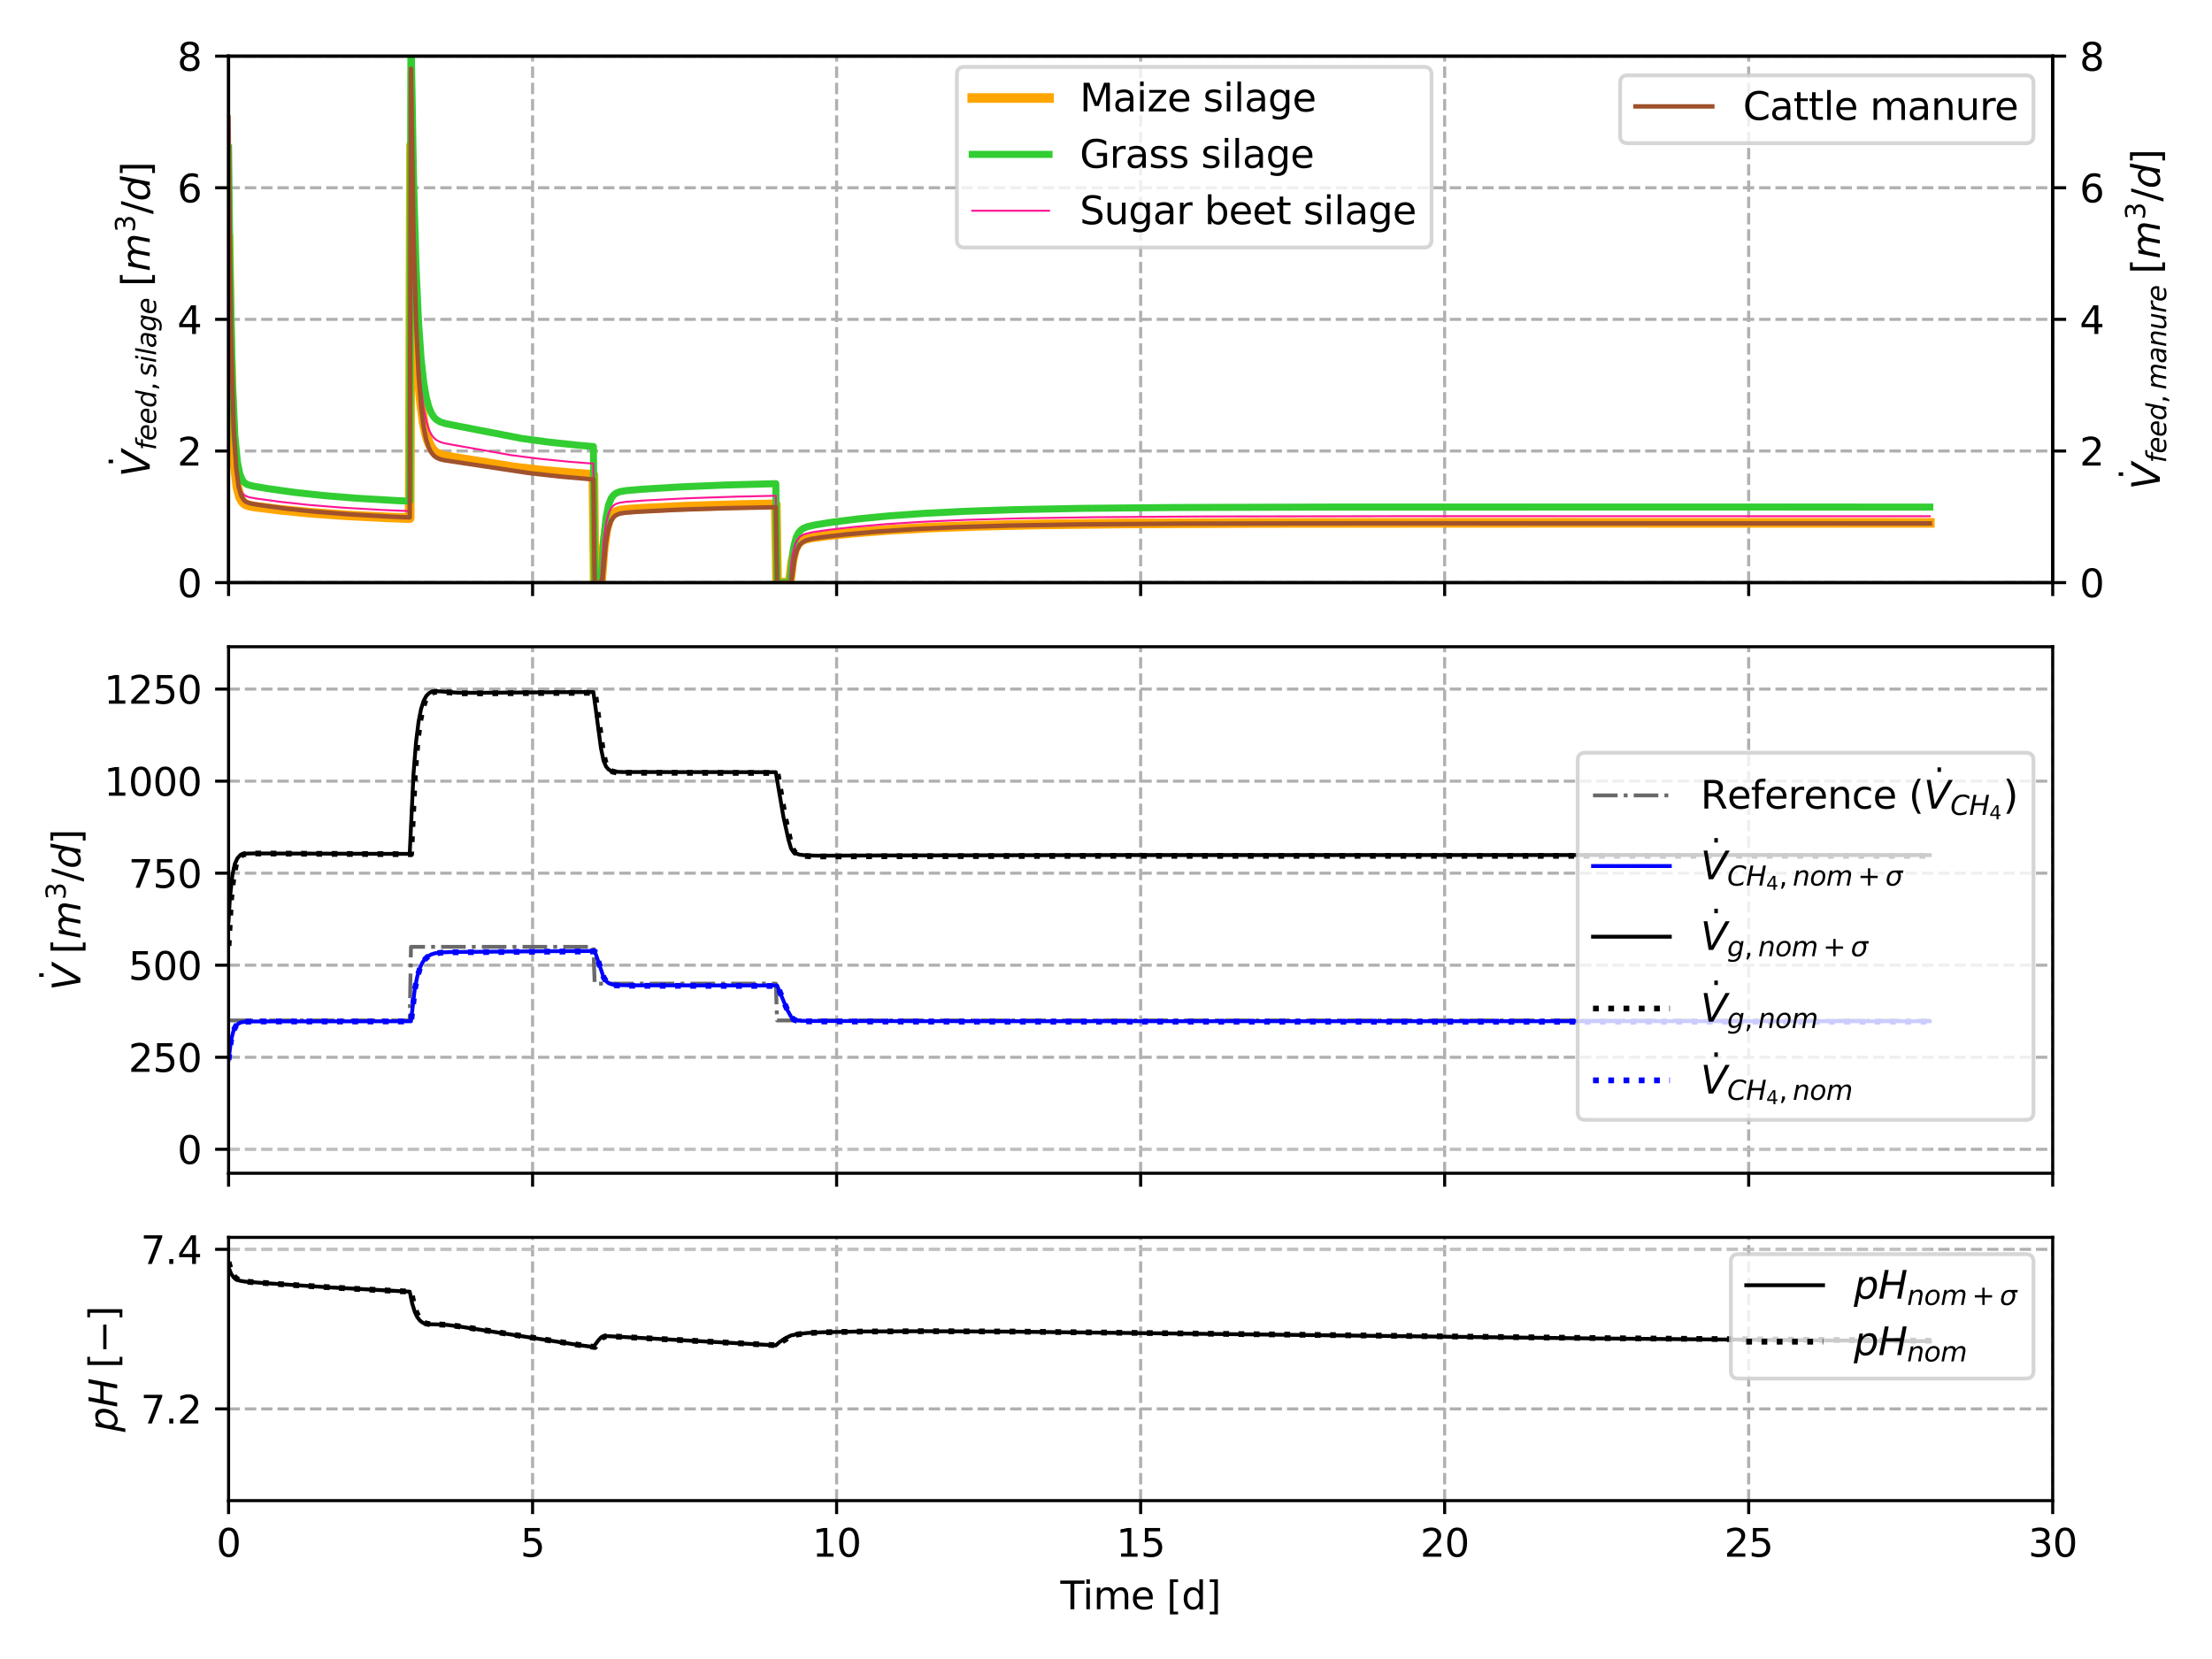 <?xml version="1.0" encoding="utf-8" standalone="no"?>
<!DOCTYPE svg PUBLIC "-//W3C//DTD SVG 1.1//EN"
  "http://www.w3.org/Graphics/SVG/1.1/DTD/svg11.dtd">
<svg xmlns:xlink="http://www.w3.org/1999/xlink" width="576pt" height="432pt" viewBox="0 0 576 432" xmlns="http://www.w3.org/2000/svg" version="1.1">
 <defs>
  <style type="text/css">*{stroke-linejoin: round; stroke-linecap: butt}</style>
 </defs>
 <g id="figure_1">
  <g id="patch_1">
   <path d="M 0 432 
L 576 432 
L 576 0 
L 0 0 
z
" style="fill: #ffffff"/>
  </g>
  <g id="axes_1">
   <g id="patch_2">
    <path d="M 59.518 151.71 
L 534.52 151.71 
L 534.52 14.616 
L 59.518 14.616 
z
" style="fill: #ffffff"/>
   </g>
   <g id="matplotlib.axis_1">
    <g id="xtick_1">
     <g id="line2d_1">
      <path d="M 59.518 151.71 
L 59.518 14.616 
" clip-path="url(#pfb19e23e73)" style="fill: none; stroke-dasharray: 2.96,1.28; stroke-dashoffset: 0; stroke: #b0b0b0; stroke-width: 0.8"/>
     </g>
     <g id="line2d_2">
      <defs>
       <path id="m647c5c27a7" d="M 0 0 
L 0 3.5 
" style="stroke: #000000; stroke-width: 0.8"/>
      </defs>
      <g>
       <use xlink:href="#m647c5c27a7" x="59.518" y="151.71" style="stroke: #000000; stroke-width: 0.8"/>
      </g>
     </g>
    </g>
    <g id="xtick_2">
     <g id="line2d_3">
      <path d="M 138.685 151.71 
L 138.685 14.616 
" clip-path="url(#pfb19e23e73)" style="fill: none; stroke-dasharray: 2.96,1.28; stroke-dashoffset: 0; stroke: #b0b0b0; stroke-width: 0.8"/>
     </g>
     <g id="line2d_4">
      <g>
       <use xlink:href="#m647c5c27a7" x="138.685" y="151.71" style="stroke: #000000; stroke-width: 0.8"/>
      </g>
     </g>
    </g>
    <g id="xtick_3">
     <g id="line2d_5">
      <path d="M 217.852 151.71 
L 217.852 14.616 
" clip-path="url(#pfb19e23e73)" style="fill: none; stroke-dasharray: 2.96,1.28; stroke-dashoffset: 0; stroke: #b0b0b0; stroke-width: 0.8"/>
     </g>
     <g id="line2d_6">
      <g>
       <use xlink:href="#m647c5c27a7" x="217.852" y="151.71" style="stroke: #000000; stroke-width: 0.8"/>
      </g>
     </g>
    </g>
    <g id="xtick_4">
     <g id="line2d_7">
      <path d="M 297.019 151.71 
L 297.019 14.616 
" clip-path="url(#pfb19e23e73)" style="fill: none; stroke-dasharray: 2.96,1.28; stroke-dashoffset: 0; stroke: #b0b0b0; stroke-width: 0.8"/>
     </g>
     <g id="line2d_8">
      <g>
       <use xlink:href="#m647c5c27a7" x="297.019" y="151.71" style="stroke: #000000; stroke-width: 0.8"/>
      </g>
     </g>
    </g>
    <g id="xtick_5">
     <g id="line2d_9">
      <path d="M 376.186 151.71 
L 376.186 14.616 
" clip-path="url(#pfb19e23e73)" style="fill: none; stroke-dasharray: 2.96,1.28; stroke-dashoffset: 0; stroke: #b0b0b0; stroke-width: 0.8"/>
     </g>
     <g id="line2d_10">
      <g>
       <use xlink:href="#m647c5c27a7" x="376.186" y="151.71" style="stroke: #000000; stroke-width: 0.8"/>
      </g>
     </g>
    </g>
    <g id="xtick_6">
     <g id="line2d_11">
      <path d="M 455.353 151.71 
L 455.353 14.616 
" clip-path="url(#pfb19e23e73)" style="fill: none; stroke-dasharray: 2.96,1.28; stroke-dashoffset: 0; stroke: #b0b0b0; stroke-width: 0.8"/>
     </g>
     <g id="line2d_12">
      <g>
       <use xlink:href="#m647c5c27a7" x="455.353" y="151.71" style="stroke: #000000; stroke-width: 0.8"/>
      </g>
     </g>
    </g>
    <g id="xtick_7">
     <g id="line2d_13">
      <path d="M 534.52 151.71 
L 534.52 14.616 
" clip-path="url(#pfb19e23e73)" style="fill: none; stroke-dasharray: 2.96,1.28; stroke-dashoffset: 0; stroke: #b0b0b0; stroke-width: 0.8"/>
     </g>
     <g id="line2d_14">
      <g>
       <use xlink:href="#m647c5c27a7" x="534.52" y="151.71" style="stroke: #000000; stroke-width: 0.8"/>
      </g>
     </g>
    </g>
   </g>
   <g id="matplotlib.axis_2">
    <g id="ytick_1">
     <g id="line2d_15">
      <path d="M 59.518 151.71 
L 534.52 151.71 
" clip-path="url(#pfb19e23e73)" style="fill: none; stroke-dasharray: 2.96,1.28; stroke-dashoffset: 0; stroke: #b0b0b0; stroke-width: 0.8"/>
     </g>
     <g id="line2d_16">
      <defs>
       <path id="ma8a64aca46" d="M 0 0 
L -3.5 0 
" style="stroke: #000000; stroke-width: 0.8"/>
      </defs>
      <g>
       <use xlink:href="#ma8a64aca46" x="59.518" y="151.71" style="stroke: #000000; stroke-width: 0.8"/>
      </g>
     </g>
     <g id="text_1">
      <!-- 0 -->
      <g transform="translate(46.156 155.51) scale(0.1 -0.1)">
       <defs>
        <path id="DejaVuSans-30" d="M 2034 4250 
Q 1547 4250 1301 3770 
Q 1056 3291 1056 2328 
Q 1056 1369 1301 889 
Q 1547 409 2034 409 
Q 2525 409 2770 889 
Q 3016 1369 3016 2328 
Q 3016 3291 2770 3770 
Q 2525 4250 2034 4250 
z
M 2034 4750 
Q 2819 4750 3233 4129 
Q 3647 3509 3647 2328 
Q 3647 1150 3233 529 
Q 2819 -91 2034 -91 
Q 1250 -91 836 529 
Q 422 1150 422 2328 
Q 422 3509 836 4129 
Q 1250 4750 2034 4750 
z
" transform="scale(0.016)"/>
       </defs>
       <use xlink:href="#DejaVuSans-30"/>
      </g>
     </g>
    </g>
    <g id="ytick_2">
     <g id="line2d_17">
      <path d="M 59.518 117.437 
L 534.52 117.437 
" clip-path="url(#pfb19e23e73)" style="fill: none; stroke-dasharray: 2.96,1.28; stroke-dashoffset: 0; stroke: #b0b0b0; stroke-width: 0.8"/>
     </g>
     <g id="line2d_18">
      <g>
       <use xlink:href="#ma8a64aca46" x="59.518" y="117.437" style="stroke: #000000; stroke-width: 0.8"/>
      </g>
     </g>
     <g id="text_2">
      <!-- 2 -->
      <g transform="translate(46.156 121.236) scale(0.1 -0.1)">
       <defs>
        <path id="DejaVuSans-32" d="M 1228 531 
L 3431 531 
L 3431 0 
L 469 0 
L 469 531 
Q 828 903 1448 1529 
Q 2069 2156 2228 2338 
Q 2531 2678 2651 2914 
Q 2772 3150 2772 3378 
Q 2772 3750 2511 3984 
Q 2250 4219 1831 4219 
Q 1534 4219 1204 4116 
Q 875 4013 500 3803 
L 500 4441 
Q 881 4594 1212 4672 
Q 1544 4750 1819 4750 
Q 2544 4750 2975 4387 
Q 3406 4025 3406 3419 
Q 3406 3131 3298 2873 
Q 3191 2616 2906 2266 
Q 2828 2175 2409 1742 
Q 1991 1309 1228 531 
z
" transform="scale(0.016)"/>
       </defs>
       <use xlink:href="#DejaVuSans-32"/>
      </g>
     </g>
    </g>
    <g id="ytick_3">
     <g id="line2d_19">
      <path d="M 59.518 83.163 
L 534.52 83.163 
" clip-path="url(#pfb19e23e73)" style="fill: none; stroke-dasharray: 2.96,1.28; stroke-dashoffset: 0; stroke: #b0b0b0; stroke-width: 0.8"/>
     </g>
     <g id="line2d_20">
      <g>
       <use xlink:href="#ma8a64aca46" x="59.518" y="83.163" style="stroke: #000000; stroke-width: 0.8"/>
      </g>
     </g>
     <g id="text_3">
      <!-- 4 -->
      <g transform="translate(46.156 86.962) scale(0.1 -0.1)">
       <defs>
        <path id="DejaVuSans-34" d="M 2419 4116 
L 825 1625 
L 2419 1625 
L 2419 4116 
z
M 2253 4666 
L 3047 4666 
L 3047 1625 
L 3713 1625 
L 3713 1100 
L 3047 1100 
L 3047 0 
L 2419 0 
L 2419 1100 
L 313 1100 
L 313 1709 
L 2253 4666 
z
" transform="scale(0.016)"/>
       </defs>
       <use xlink:href="#DejaVuSans-34"/>
      </g>
     </g>
    </g>
    <g id="ytick_4">
     <g id="line2d_21">
      <path d="M 59.518 48.89 
L 534.52 48.89 
" clip-path="url(#pfb19e23e73)" style="fill: none; stroke-dasharray: 2.96,1.28; stroke-dashoffset: 0; stroke: #b0b0b0; stroke-width: 0.8"/>
     </g>
     <g id="line2d_22">
      <g>
       <use xlink:href="#ma8a64aca46" x="59.518" y="48.89" style="stroke: #000000; stroke-width: 0.8"/>
      </g>
     </g>
     <g id="text_4">
      <!-- 6 -->
      <g transform="translate(46.156 52.689) scale(0.1 -0.1)">
       <defs>
        <path id="DejaVuSans-36" d="M 2113 2584 
Q 1688 2584 1439 2293 
Q 1191 2003 1191 1497 
Q 1191 994 1439 701 
Q 1688 409 2113 409 
Q 2538 409 2786 701 
Q 3034 994 3034 1497 
Q 3034 2003 2786 2293 
Q 2538 2584 2113 2584 
z
M 3366 4563 
L 3366 3988 
Q 3128 4100 2886 4159 
Q 2644 4219 2406 4219 
Q 1781 4219 1451 3797 
Q 1122 3375 1075 2522 
Q 1259 2794 1537 2939 
Q 1816 3084 2150 3084 
Q 2853 3084 3261 2657 
Q 3669 2231 3669 1497 
Q 3669 778 3244 343 
Q 2819 -91 2113 -91 
Q 1303 -91 875 529 
Q 447 1150 447 2328 
Q 447 3434 972 4092 
Q 1497 4750 2381 4750 
Q 2619 4750 2861 4703 
Q 3103 4656 3366 4563 
z
" transform="scale(0.016)"/>
       </defs>
       <use xlink:href="#DejaVuSans-36"/>
      </g>
     </g>
    </g>
    <g id="ytick_5">
     <g id="line2d_23">
      <path d="M 59.518 14.616 
L 534.52 14.616 
" clip-path="url(#pfb19e23e73)" style="fill: none; stroke-dasharray: 2.96,1.28; stroke-dashoffset: 0; stroke: #b0b0b0; stroke-width: 0.8"/>
     </g>
     <g id="line2d_24">
      <g>
       <use xlink:href="#ma8a64aca46" x="59.518" y="14.616" style="stroke: #000000; stroke-width: 0.8"/>
      </g>
     </g>
     <g id="text_5">
      <!-- 8 -->
      <g transform="translate(46.156 18.415) scale(0.1 -0.1)">
       <defs>
        <path id="DejaVuSans-38" d="M 2034 2216 
Q 1584 2216 1326 1975 
Q 1069 1734 1069 1313 
Q 1069 891 1326 650 
Q 1584 409 2034 409 
Q 2484 409 2743 651 
Q 3003 894 3003 1313 
Q 3003 1734 2745 1975 
Q 2488 2216 2034 2216 
z
M 1403 2484 
Q 997 2584 770 2862 
Q 544 3141 544 3541 
Q 544 4100 942 4425 
Q 1341 4750 2034 4750 
Q 2731 4750 3128 4425 
Q 3525 4100 3525 3541 
Q 3525 3141 3298 2862 
Q 3072 2584 2669 2484 
Q 3125 2378 3379 2068 
Q 3634 1759 3634 1313 
Q 3634 634 3220 271 
Q 2806 -91 2034 -91 
Q 1263 -91 848 271 
Q 434 634 434 1313 
Q 434 1759 690 2068 
Q 947 2378 1403 2484 
z
M 1172 3481 
Q 1172 3119 1398 2916 
Q 1625 2713 2034 2713 
Q 2441 2713 2670 2916 
Q 2900 3119 2900 3481 
Q 2900 3844 2670 4047 
Q 2441 4250 2034 4250 
Q 1625 4250 1398 4047 
Q 1172 3844 1172 3481 
z
" transform="scale(0.016)"/>
       </defs>
       <use xlink:href="#DejaVuSans-38"/>
      </g>
     </g>
    </g>
    <g id="text_6">
     <!-- $\dot V_{feed,silage} \; [m^3/d]$ -->
     <g transform="translate(39.056 124.213) rotate(-90) scale(0.1 -0.1)">
      <defs>
       <path id="DejaVuSans-307" d="M -1894 4863 
L -1319 4863 
L -1319 4134 
L -1894 4134 
L -1894 4863 
z
M -1600 3584 
L -1600 3584 
z
" transform="scale(0.016)"/>
       <path id="DejaVuSans-Oblique-56" d="M 1319 0 
L 500 4666 
L 1119 4666 
L 1797 653 
L 4063 4666 
L 4750 4666 
L 2053 0 
L 1319 0 
z
" transform="scale(0.016)"/>
       <path id="DejaVuSans-Oblique-66" d="M 3059 4863 
L 2969 4384 
L 2419 4384 
Q 2106 4384 1964 4261 
Q 1822 4138 1753 3809 
L 1691 3500 
L 2638 3500 
L 2553 3053 
L 1606 3053 
L 1013 0 
L 434 0 
L 1031 3053 
L 481 3053 
L 563 3500 
L 1113 3500 
L 1159 3744 
Q 1278 4363 1576 4613 
Q 1875 4863 2516 4863 
L 3059 4863 
z
" transform="scale(0.016)"/>
       <path id="DejaVuSans-Oblique-65" d="M 3078 2063 
Q 3088 2113 3092 2166 
Q 3097 2219 3097 2272 
Q 3097 2653 2873 2875 
Q 2650 3097 2266 3097 
Q 1838 3097 1509 2826 
Q 1181 2556 1013 2059 
L 3078 2063 
z
M 3578 1613 
L 903 1613 
Q 884 1494 878 1425 
Q 872 1356 872 1306 
Q 872 872 1139 634 
Q 1406 397 1894 397 
Q 2269 397 2603 481 
Q 2938 566 3225 728 
L 3116 159 
Q 2806 34 2476 -28 
Q 2147 -91 1806 -91 
Q 1078 -91 686 257 
Q 294 606 294 1247 
Q 294 1794 489 2264 
Q 684 2734 1063 3103 
Q 1306 3334 1642 3459 
Q 1978 3584 2356 3584 
Q 2950 3584 3301 3228 
Q 3653 2872 3653 2272 
Q 3653 2128 3634 1964 
Q 3616 1800 3578 1613 
z
" transform="scale(0.016)"/>
       <path id="DejaVuSans-Oblique-64" d="M 2675 525 
Q 2444 222 2128 65 
Q 1813 -91 1428 -91 
Q 903 -91 598 267 
Q 294 625 294 1247 
Q 294 1766 478 2236 
Q 663 2706 1013 3078 
Q 1244 3325 1534 3454 
Q 1825 3584 2144 3584 
Q 2481 3584 2739 3421 
Q 2997 3259 3138 2956 
L 3513 4863 
L 4091 4863 
L 3144 0 
L 2566 0 
L 2675 525 
z
M 891 1350 
Q 891 897 1095 644 
Q 1300 391 1663 391 
Q 1931 391 2161 520 
Q 2391 650 2566 903 
Q 2750 1166 2856 1509 
Q 2963 1853 2963 2188 
Q 2963 2622 2758 2865 
Q 2553 3109 2194 3109 
Q 1922 3109 1687 2981 
Q 1453 2853 1288 2613 
Q 1106 2353 998 2009 
Q 891 1666 891 1350 
z
" transform="scale(0.016)"/>
       <path id="DejaVuSans-2c" d="M 750 794 
L 1409 794 
L 1409 256 
L 897 -744 
L 494 -744 
L 750 256 
L 750 794 
z
" transform="scale(0.016)"/>
       <path id="DejaVuSans-Oblique-73" d="M 3200 3397 
L 3091 2853 
Q 2863 2978 2609 3040 
Q 2356 3103 2088 3103 
Q 1634 3103 1373 2948 
Q 1113 2794 1113 2528 
Q 1113 2219 1719 2053 
Q 1766 2041 1788 2034 
L 1972 1978 
Q 2547 1819 2739 1644 
Q 2931 1469 2931 1166 
Q 2931 609 2489 259 
Q 2047 -91 1331 -91 
Q 1053 -91 747 -37 
Q 441 16 72 128 
L 184 722 
Q 500 559 806 475 
Q 1113 391 1394 391 
Q 1816 391 2080 572 
Q 2344 753 2344 1031 
Q 2344 1331 1650 1516 
L 1591 1531 
L 1394 1581 
Q 956 1697 753 1886 
Q 550 2075 550 2369 
Q 550 2928 970 3256 
Q 1391 3584 2113 3584 
Q 2397 3584 2667 3537 
Q 2938 3491 3200 3397 
z
" transform="scale(0.016)"/>
       <path id="DejaVuSans-Oblique-69" d="M 1172 4863 
L 1747 4863 
L 1606 4134 
L 1031 4134 
L 1172 4863 
z
M 909 3500 
L 1484 3500 
L 800 0 
L 225 0 
L 909 3500 
z
" transform="scale(0.016)"/>
       <path id="DejaVuSans-Oblique-6c" d="M 1172 4863 
L 1747 4863 
L 800 0 
L 225 0 
L 1172 4863 
z
" transform="scale(0.016)"/>
       <path id="DejaVuSans-Oblique-61" d="M 3438 1997 
L 3047 0 
L 2472 0 
L 2578 531 
Q 2325 219 2001 64 
Q 1678 -91 1281 -91 
Q 834 -91 548 182 
Q 263 456 263 884 
Q 263 1497 752 1853 
Q 1241 2209 2100 2209 
L 2900 2209 
L 2931 2363 
Q 2938 2388 2941 2417 
Q 2944 2447 2944 2509 
Q 2944 2788 2717 2942 
Q 2491 3097 2081 3097 
Q 1800 3097 1504 3025 
Q 1209 2953 897 2809 
L 997 3341 
Q 1322 3463 1633 3523 
Q 1944 3584 2234 3584 
Q 2853 3584 3176 3315 
Q 3500 3047 3500 2534 
Q 3500 2431 3484 2292 
Q 3469 2153 3438 1997 
z
M 2816 1759 
L 2241 1759 
Q 1534 1759 1195 1570 
Q 856 1381 856 984 
Q 856 709 1029 553 
Q 1203 397 1509 397 
Q 1978 397 2328 733 
Q 2678 1069 2791 1631 
L 2816 1759 
z
" transform="scale(0.016)"/>
       <path id="DejaVuSans-Oblique-67" d="M 3816 3500 
L 3219 434 
Q 3047 -456 2561 -893 
Q 2075 -1331 1253 -1331 
Q 950 -1331 690 -1286 
Q 431 -1241 206 -1147 
L 313 -588 
Q 525 -725 762 -790 
Q 1000 -856 1269 -856 
Q 1816 -856 2167 -557 
Q 2519 -259 2631 300 
L 2681 563 
Q 2441 288 2122 144 
Q 1803 0 1434 0 
Q 903 0 598 351 
Q 294 703 294 1319 
Q 294 1803 478 2267 
Q 663 2731 997 3091 
Q 1219 3328 1514 3456 
Q 1809 3584 2131 3584 
Q 2484 3584 2746 3420 
Q 3009 3256 3138 2956 
L 3238 3500 
L 3816 3500 
z
M 2950 2216 
Q 2950 2641 2750 2872 
Q 2550 3103 2181 3103 
Q 1953 3103 1747 3012 
Q 1541 2922 1394 2759 
Q 1156 2491 1023 2127 
Q 891 1763 891 1375 
Q 891 944 1092 712 
Q 1294 481 1672 481 
Q 2219 481 2584 976 
Q 2950 1472 2950 2216 
z
" transform="scale(0.016)"/>
       <path id="DejaVuSans-5b" d="M 550 4863 
L 1875 4863 
L 1875 4416 
L 1125 4416 
L 1125 -397 
L 1875 -397 
L 1875 -844 
L 550 -844 
L 550 4863 
z
" transform="scale(0.016)"/>
       <path id="DejaVuSans-Oblique-6d" d="M 5747 2113 
L 5338 0 
L 4763 0 
L 5166 2094 
Q 5191 2228 5203 2325 
Q 5216 2422 5216 2491 
Q 5216 2772 5059 2928 
Q 4903 3084 4622 3084 
Q 4203 3084 3875 2770 
Q 3547 2456 3450 1953 
L 3066 0 
L 2491 0 
L 2900 2094 
Q 2925 2209 2937 2307 
Q 2950 2406 2950 2484 
Q 2950 2769 2794 2926 
Q 2638 3084 2363 3084 
Q 1938 3084 1609 2770 
Q 1281 2456 1184 1953 
L 800 0 
L 225 0 
L 909 3500 
L 1484 3500 
L 1375 2956 
Q 1609 3263 1923 3423 
Q 2238 3584 2597 3584 
Q 2978 3584 3223 3384 
Q 3469 3184 3519 2828 
Q 3781 3197 4126 3390 
Q 4472 3584 4856 3584 
Q 5306 3584 5551 3325 
Q 5797 3066 5797 2591 
Q 5797 2488 5784 2364 
Q 5772 2241 5747 2113 
z
" transform="scale(0.016)"/>
       <path id="DejaVuSans-33" d="M 2597 2516 
Q 3050 2419 3304 2112 
Q 3559 1806 3559 1356 
Q 3559 666 3084 287 
Q 2609 -91 1734 -91 
Q 1441 -91 1130 -33 
Q 819 25 488 141 
L 488 750 
Q 750 597 1062 519 
Q 1375 441 1716 441 
Q 2309 441 2620 675 
Q 2931 909 2931 1356 
Q 2931 1769 2642 2001 
Q 2353 2234 1838 2234 
L 1294 2234 
L 1294 2753 
L 1863 2753 
Q 2328 2753 2575 2939 
Q 2822 3125 2822 3475 
Q 2822 3834 2567 4026 
Q 2313 4219 1838 4219 
Q 1578 4219 1281 4162 
Q 984 4106 628 3988 
L 628 4550 
Q 988 4650 1302 4700 
Q 1616 4750 1894 4750 
Q 2613 4750 3031 4423 
Q 3450 4097 3450 3541 
Q 3450 3153 3228 2886 
Q 3006 2619 2597 2516 
z
" transform="scale(0.016)"/>
       <path id="DejaVuSans-2f" d="M 1625 4666 
L 2156 4666 
L 531 -594 
L 0 -594 
L 1625 4666 
z
" transform="scale(0.016)"/>
       <path id="DejaVuSans-5d" d="M 1947 4863 
L 1947 -844 
L 622 -844 
L 622 -397 
L 1369 -397 
L 1369 4416 
L 622 4416 
L 622 4863 
L 1947 4863 
z
" transform="scale(0.016)"/>
      </defs>
      <use xlink:href="#DejaVuSans-307" transform="translate(66.195 30.016)"/>
      <use xlink:href="#DejaVuSans-Oblique-56" transform="translate(0 0.609)"/>
      <use xlink:href="#DejaVuSans-Oblique-66" transform="translate(69.365 -15.797) scale(0.7)"/>
      <use xlink:href="#DejaVuSans-Oblique-65" transform="translate(94.009 -15.797) scale(0.7)"/>
      <use xlink:href="#DejaVuSans-Oblique-65" transform="translate(137.075 -15.797) scale(0.7)"/>
      <use xlink:href="#DejaVuSans-Oblique-64" transform="translate(180.142 -15.797) scale(0.7)"/>
      <use xlink:href="#DejaVuSans-2c" transform="translate(224.575 -15.797) scale(0.7)"/>
      <use xlink:href="#DejaVuSans-Oblique-73" transform="translate(260.464 -15.797) scale(0.7)"/>
      <use xlink:href="#DejaVuSans-Oblique-69" transform="translate(296.934 -15.797) scale(0.7)"/>
      <use xlink:href="#DejaVuSans-Oblique-6c" transform="translate(316.382 -15.797) scale(0.7)"/>
      <use xlink:href="#DejaVuSans-Oblique-61" transform="translate(335.83 -15.797) scale(0.7)"/>
      <use xlink:href="#DejaVuSans-Oblique-67" transform="translate(378.726 -15.797) scale(0.7)"/>
      <use xlink:href="#DejaVuSans-Oblique-65" transform="translate(423.159 -15.797) scale(0.7)"/>
      <use xlink:href="#DejaVuSans-5b" transform="translate(496.019 0.609)"/>
      <use xlink:href="#DejaVuSans-Oblique-6d" transform="translate(535.033 0.609)"/>
      <use xlink:href="#DejaVuSans-33" transform="translate(637.095 38.891) scale(0.7)"/>
      <use xlink:href="#DejaVuSans-2f" transform="translate(684.365 0.609)"/>
      <use xlink:href="#DejaVuSans-Oblique-64" transform="translate(718.057 0.609)"/>
      <use xlink:href="#DejaVuSans-5d" transform="translate(781.533 0.609)"/>
     </g>
    </g>
   </g>
   <g id="line2d_25">
    <path d="M 59.518 62.219 
L 59.848 85.262 
L 60.508 110.075 
L 61.167 121.499 
L 61.827 126.895 
L 62.487 129.447 
L 63.146 130.653 
L 63.806 131.233 
L 64.796 131.625 
L 66.445 131.923 
L 73.042 132.747 
L 80.959 133.518 
L 90.195 134.181 
L 101.081 134.729 
L 106.688 134.939 
L 107.018 37.8 
L 107.678 67.894 
L 108.338 86.169 
L 108.997 97.737 
L 109.657 105.192 
L 110.317 110.034 
L 110.977 113.184 
L 111.636 115.229 
L 112.296 116.553 
L 112.956 117.407 
L 113.615 117.959 
L 114.605 118.453 
L 115.924 118.808 
L 119.883 119.464 
L 133.737 121.698 
L 140.994 122.547 
L 149.241 123.287 
L 154.518 123.663 
L 154.848 151.71 
L 156.498 151.71 
L 157.157 143.172 
L 157.817 138.247 
L 158.477 135.695 
L 159.136 134.361 
L 159.796 133.651 
L 160.456 133.261 
L 161.445 132.962 
L 163.095 132.744 
L 168.043 132.421 
L 179.258 131.902 
L 193.112 131.494 
L 202.019 131.323 
L 202.348 151.71 
L 205.647 151.71 
L 206.307 146.204 
L 206.966 143.271 
L 207.626 141.842 
L 208.286 141.079 
L 208.946 140.641 
L 209.935 140.266 
L 211.585 139.92 
L 215.543 139.386 
L 222.8 138.638 
L 231.706 137.949 
L 242.262 137.37 
L 254.797 136.912 
L 270.96 136.558 
L 293.061 136.312 
L 328.026 136.171 
L 406.203 136.133 
L 502.523 136.151 
L 502.523 136.151 
" clip-path="url(#pfb19e23e73)" style="fill: none; stroke: #ffa500; stroke-width: 2.5; stroke-linecap: square"/>
   </g>
   <g id="line2d_26">
    <path d="M 59.518 38.529 
L 59.848 67.793 
L 60.508 99.178 
L 61.167 113.578 
L 61.827 120.367 
L 62.487 123.573 
L 63.146 125.087 
L 63.806 125.815 
L 64.466 126.188 
L 65.785 126.559 
L 69.744 127.234 
L 76.671 128.21 
L 84.258 129.037 
L 92.834 129.738 
L 103.06 130.339 
L 106.688 130.505 
L 107.018 8.547 
L 107.678 46.665 
L 108.338 69.663 
L 108.997 84.149 
L 109.657 93.447 
L 110.317 99.465 
L 110.977 103.369 
L 111.636 105.896 
L 112.296 107.527 
L 112.956 108.576 
L 113.615 109.252 
L 114.605 109.853 
L 115.924 110.282 
L 119.223 110.943 
L 135.716 114.148 
L 142.643 115.096 
L 150.23 115.909 
L 154.518 116.286 
L 154.848 151.71 
L 156.498 151.71 
L 157.157 140.966 
L 157.817 134.728 
L 158.477 131.491 
L 159.136 129.799 
L 159.796 128.898 
L 160.456 128.403 
L 161.445 128.024 
L 163.095 127.747 
L 167.383 127.386 
L 177.279 126.779 
L 188.824 126.298 
L 202.019 125.95 
L 202.348 151.71 
L 205.647 151.71 
L 206.637 142.631 
L 207.296 140.042 
L 207.956 138.714 
L 208.616 137.98 
L 209.276 137.542 
L 210.265 137.146 
L 212.244 136.685 
L 216.532 135.995 
L 223.46 135.117 
L 231.376 134.347 
L 240.612 133.683 
L 251.498 133.135 
L 264.692 132.701 
L 281.845 132.373 
L 305.925 132.152 
L 345.839 132.036 
L 450.735 132.028 
L 502.523 132.042 
L 502.523 132.042 
" clip-path="url(#pfb19e23e73)" style="fill: none; stroke: #32cd32; stroke-width: 1.833; stroke-linecap: square"/>
   </g>
   <g id="line2d_27">
    <path d="M 59.518 61.073 
L 59.848 83.56 
L 60.508 108.033 
L 61.167 119.369 
L 61.827 124.733 
L 62.487 127.272 
L 63.146 128.475 
L 63.806 129.057 
L 64.796 129.459 
L 66.445 129.778 
L 73.042 130.684 
L 80.629 131.501 
L 89.206 132.194 
L 99.431 132.787 
L 106.688 133.095 
L 107.018 32.165 
L 107.678 62.751 
L 108.338 81.537 
L 108.997 93.507 
L 109.657 101.254 
L 110.317 106.297 
L 110.977 109.583 
L 111.636 111.719 
L 112.296 113.102 
L 112.956 113.994 
L 113.615 114.572 
L 114.605 115.091 
L 115.924 115.467 
L 119.883 116.182 
L 133.077 118.514 
L 140.004 119.415 
L 147.921 120.211 
L 154.518 120.728 
L 154.848 151.71 
L 156.168 151.71 
L 156.498 150.476 
L 157.157 141.098 
L 157.817 136.184 
L 158.477 133.636 
L 159.136 132.303 
L 159.796 131.59 
L 160.456 131.197 
L 161.445 130.892 
L 163.095 130.663 
L 168.043 130.309 
L 178.928 129.748 
L 191.793 129.317 
L 202.019 129.094 
L 202.348 151.71 
L 205.317 151.71 
L 205.647 151.494 
L 205.977 147.434 
L 206.307 144.831 
L 206.966 141.958 
L 207.626 140.543 
L 208.286 139.779 
L 208.946 139.335 
L 209.935 138.948 
L 211.585 138.579 
L 215.543 137.994 
L 222.47 137.201 
L 230.717 136.481 
L 240.283 135.871 
L 251.828 135.364 
L 266.342 134.963 
L 285.474 134.672 
L 313.512 134.487 
L 365.3 134.407 
L 502.523 134.425 
L 502.523 134.425 
" clip-path="url(#pfb19e23e73)" style="fill: none; stroke: #ff1493; stroke-width: 0.5; stroke-linecap: square"/>
   </g>
   <g id="patch_3">
    <path d="M 59.518 151.71 
L 59.518 14.616 
" style="fill: none; stroke: #000000; stroke-width: 0.8; stroke-linejoin: miter; stroke-linecap: square"/>
   </g>
   <g id="patch_4">
    <path d="M 534.52 151.71 
L 534.52 14.616 
" style="fill: none; stroke: #000000; stroke-width: 0.8; stroke-linejoin: miter; stroke-linecap: square"/>
   </g>
   <g id="patch_5">
    <path d="M 59.518 151.71 
L 534.52 151.71 
" style="fill: none; stroke: #000000; stroke-width: 0.8; stroke-linejoin: miter; stroke-linecap: square"/>
   </g>
   <g id="patch_6">
    <path d="M 59.518 14.616 
L 534.52 14.616 
" style="fill: none; stroke: #000000; stroke-width: 0.8; stroke-linejoin: miter; stroke-linecap: square"/>
   </g>
   <g id="legend_1">
    <g id="patch_7">
     <path d="M 251.169 64.454 
L 370.769 64.454 
Q 372.769 64.454 372.769 62.454 
L 372.769 19.419 
Q 372.769 17.419 370.769 17.419 
L 251.169 17.419 
Q 249.169 17.419 249.169 19.419 
L 249.169 62.454 
Q 249.169 64.454 251.169 64.454 
z
" style="fill: #ffffff; opacity: 0.8; stroke: #cccccc; stroke-linejoin: miter"/>
    </g>
    <g id="line2d_28">
     <path d="M 253.169 25.518 
L 263.169 25.518 
L 273.169 25.518 
" style="fill: none; stroke: #ffa500; stroke-width: 2.5; stroke-linecap: square"/>
    </g>
    <g id="text_7">
     <!-- Maize silage -->
     <g transform="translate(281.169 29.018) scale(0.1 -0.1)">
      <defs>
       <path id="DejaVuSans-4d" d="M 628 4666 
L 1569 4666 
L 2759 1491 
L 3956 4666 
L 4897 4666 
L 4897 0 
L 4281 0 
L 4281 4097 
L 3078 897 
L 2444 897 
L 1241 4097 
L 1241 0 
L 628 0 
L 628 4666 
z
" transform="scale(0.016)"/>
       <path id="DejaVuSans-61" d="M 2194 1759 
Q 1497 1759 1228 1600 
Q 959 1441 959 1056 
Q 959 750 1161 570 
Q 1363 391 1709 391 
Q 2188 391 2477 730 
Q 2766 1069 2766 1631 
L 2766 1759 
L 2194 1759 
z
M 3341 1997 
L 3341 0 
L 2766 0 
L 2766 531 
Q 2569 213 2275 61 
Q 1981 -91 1556 -91 
Q 1019 -91 701 211 
Q 384 513 384 1019 
Q 384 1609 779 1909 
Q 1175 2209 1959 2209 
L 2766 2209 
L 2766 2266 
Q 2766 2663 2505 2880 
Q 2244 3097 1772 3097 
Q 1472 3097 1187 3025 
Q 903 2953 641 2809 
L 641 3341 
Q 956 3463 1253 3523 
Q 1550 3584 1831 3584 
Q 2591 3584 2966 3190 
Q 3341 2797 3341 1997 
z
" transform="scale(0.016)"/>
       <path id="DejaVuSans-69" d="M 603 3500 
L 1178 3500 
L 1178 0 
L 603 0 
L 603 3500 
z
M 603 4863 
L 1178 4863 
L 1178 4134 
L 603 4134 
L 603 4863 
z
" transform="scale(0.016)"/>
       <path id="DejaVuSans-7a" d="M 353 3500 
L 3084 3500 
L 3084 2975 
L 922 459 
L 3084 459 
L 3084 0 
L 275 0 
L 275 525 
L 2438 3041 
L 353 3041 
L 353 3500 
z
" transform="scale(0.016)"/>
       <path id="DejaVuSans-65" d="M 3597 1894 
L 3597 1613 
L 953 1613 
Q 991 1019 1311 708 
Q 1631 397 2203 397 
Q 2534 397 2845 478 
Q 3156 559 3463 722 
L 3463 178 
Q 3153 47 2828 -22 
Q 2503 -91 2169 -91 
Q 1331 -91 842 396 
Q 353 884 353 1716 
Q 353 2575 817 3079 
Q 1281 3584 2069 3584 
Q 2775 3584 3186 3129 
Q 3597 2675 3597 1894 
z
M 3022 2063 
Q 3016 2534 2758 2815 
Q 2500 3097 2075 3097 
Q 1594 3097 1305 2825 
Q 1016 2553 972 2059 
L 3022 2063 
z
" transform="scale(0.016)"/>
       <path id="DejaVuSans-20" transform="scale(0.016)"/>
       <path id="DejaVuSans-73" d="M 2834 3397 
L 2834 2853 
Q 2591 2978 2328 3040 
Q 2066 3103 1784 3103 
Q 1356 3103 1142 2972 
Q 928 2841 928 2578 
Q 928 2378 1081 2264 
Q 1234 2150 1697 2047 
L 1894 2003 
Q 2506 1872 2764 1633 
Q 3022 1394 3022 966 
Q 3022 478 2636 193 
Q 2250 -91 1575 -91 
Q 1294 -91 989 -36 
Q 684 19 347 128 
L 347 722 
Q 666 556 975 473 
Q 1284 391 1588 391 
Q 1994 391 2212 530 
Q 2431 669 2431 922 
Q 2431 1156 2273 1281 
Q 2116 1406 1581 1522 
L 1381 1569 
Q 847 1681 609 1914 
Q 372 2147 372 2553 
Q 372 3047 722 3315 
Q 1072 3584 1716 3584 
Q 2034 3584 2315 3537 
Q 2597 3491 2834 3397 
z
" transform="scale(0.016)"/>
       <path id="DejaVuSans-6c" d="M 603 4863 
L 1178 4863 
L 1178 0 
L 603 0 
L 603 4863 
z
" transform="scale(0.016)"/>
       <path id="DejaVuSans-67" d="M 2906 1791 
Q 2906 2416 2648 2759 
Q 2391 3103 1925 3103 
Q 1463 3103 1205 2759 
Q 947 2416 947 1791 
Q 947 1169 1205 825 
Q 1463 481 1925 481 
Q 2391 481 2648 825 
Q 2906 1169 2906 1791 
z
M 3481 434 
Q 3481 -459 3084 -895 
Q 2688 -1331 1869 -1331 
Q 1566 -1331 1297 -1286 
Q 1028 -1241 775 -1147 
L 775 -588 
Q 1028 -725 1275 -790 
Q 1522 -856 1778 -856 
Q 2344 -856 2625 -561 
Q 2906 -266 2906 331 
L 2906 616 
Q 2728 306 2450 153 
Q 2172 0 1784 0 
Q 1141 0 747 490 
Q 353 981 353 1791 
Q 353 2603 747 3093 
Q 1141 3584 1784 3584 
Q 2172 3584 2450 3431 
Q 2728 3278 2906 2969 
L 2906 3500 
L 3481 3500 
L 3481 434 
z
" transform="scale(0.016)"/>
      </defs>
      <use xlink:href="#DejaVuSans-4d"/>
      <use xlink:href="#DejaVuSans-61" x="86.279"/>
      <use xlink:href="#DejaVuSans-69" x="147.559"/>
      <use xlink:href="#DejaVuSans-7a" x="175.342"/>
      <use xlink:href="#DejaVuSans-65" x="227.832"/>
      <use xlink:href="#DejaVuSans-20" x="289.355"/>
      <use xlink:href="#DejaVuSans-73" x="321.143"/>
      <use xlink:href="#DejaVuSans-69" x="373.242"/>
      <use xlink:href="#DejaVuSans-6c" x="401.025"/>
      <use xlink:href="#DejaVuSans-61" x="428.809"/>
      <use xlink:href="#DejaVuSans-67" x="490.088"/>
      <use xlink:href="#DejaVuSans-65" x="553.564"/>
     </g>
    </g>
    <g id="line2d_29">
     <path d="M 253.169 40.196 
L 263.169 40.196 
L 273.169 40.196 
" style="fill: none; stroke: #32cd32; stroke-width: 1.833; stroke-linecap: square"/>
    </g>
    <g id="text_8">
     <!-- Grass silage -->
     <g transform="translate(281.169 43.696) scale(0.1 -0.1)">
      <defs>
       <path id="DejaVuSans-47" d="M 3809 666 
L 3809 1919 
L 2778 1919 
L 2778 2438 
L 4434 2438 
L 4434 434 
Q 4069 175 3628 42 
Q 3188 -91 2688 -91 
Q 1594 -91 976 548 
Q 359 1188 359 2328 
Q 359 3472 976 4111 
Q 1594 4750 2688 4750 
Q 3144 4750 3555 4637 
Q 3966 4525 4313 4306 
L 4313 3634 
Q 3963 3931 3569 4081 
Q 3175 4231 2741 4231 
Q 1884 4231 1454 3753 
Q 1025 3275 1025 2328 
Q 1025 1384 1454 906 
Q 1884 428 2741 428 
Q 3075 428 3337 486 
Q 3600 544 3809 666 
z
" transform="scale(0.016)"/>
       <path id="DejaVuSans-72" d="M 2631 2963 
Q 2534 3019 2420 3045 
Q 2306 3072 2169 3072 
Q 1681 3072 1420 2755 
Q 1159 2438 1159 1844 
L 1159 0 
L 581 0 
L 581 3500 
L 1159 3500 
L 1159 2956 
Q 1341 3275 1631 3429 
Q 1922 3584 2338 3584 
Q 2397 3584 2469 3576 
Q 2541 3569 2628 3553 
L 2631 2963 
z
" transform="scale(0.016)"/>
      </defs>
      <use xlink:href="#DejaVuSans-47"/>
      <use xlink:href="#DejaVuSans-72" x="77.49"/>
      <use xlink:href="#DejaVuSans-61" x="118.604"/>
      <use xlink:href="#DejaVuSans-73" x="179.883"/>
      <use xlink:href="#DejaVuSans-73" x="231.982"/>
      <use xlink:href="#DejaVuSans-20" x="284.082"/>
      <use xlink:href="#DejaVuSans-73" x="315.869"/>
      <use xlink:href="#DejaVuSans-69" x="367.969"/>
      <use xlink:href="#DejaVuSans-6c" x="395.752"/>
      <use xlink:href="#DejaVuSans-61" x="423.535"/>
      <use xlink:href="#DejaVuSans-67" x="484.814"/>
      <use xlink:href="#DejaVuSans-65" x="548.291"/>
     </g>
    </g>
    <g id="line2d_30">
     <path d="M 253.169 54.874 
L 263.169 54.874 
L 273.169 54.874 
" style="fill: none; stroke: #ff1493; stroke-width: 0.5; stroke-linecap: square"/>
    </g>
    <g id="text_9">
     <!-- Sugar beet silage -->
     <g transform="translate(281.169 58.374) scale(0.1 -0.1)">
      <defs>
       <path id="DejaVuSans-53" d="M 3425 4513 
L 3425 3897 
Q 3066 4069 2747 4153 
Q 2428 4238 2131 4238 
Q 1616 4238 1336 4038 
Q 1056 3838 1056 3469 
Q 1056 3159 1242 3001 
Q 1428 2844 1947 2747 
L 2328 2669 
Q 3034 2534 3370 2195 
Q 3706 1856 3706 1288 
Q 3706 609 3251 259 
Q 2797 -91 1919 -91 
Q 1588 -91 1214 -16 
Q 841 59 441 206 
L 441 856 
Q 825 641 1194 531 
Q 1563 422 1919 422 
Q 2459 422 2753 634 
Q 3047 847 3047 1241 
Q 3047 1584 2836 1778 
Q 2625 1972 2144 2069 
L 1759 2144 
Q 1053 2284 737 2584 
Q 422 2884 422 3419 
Q 422 4038 858 4394 
Q 1294 4750 2059 4750 
Q 2388 4750 2728 4690 
Q 3069 4631 3425 4513 
z
" transform="scale(0.016)"/>
       <path id="DejaVuSans-75" d="M 544 1381 
L 544 3500 
L 1119 3500 
L 1119 1403 
Q 1119 906 1312 657 
Q 1506 409 1894 409 
Q 2359 409 2629 706 
Q 2900 1003 2900 1516 
L 2900 3500 
L 3475 3500 
L 3475 0 
L 2900 0 
L 2900 538 
Q 2691 219 2414 64 
Q 2138 -91 1772 -91 
Q 1169 -91 856 284 
Q 544 659 544 1381 
z
M 1991 3584 
L 1991 3584 
z
" transform="scale(0.016)"/>
       <path id="DejaVuSans-62" d="M 3116 1747 
Q 3116 2381 2855 2742 
Q 2594 3103 2138 3103 
Q 1681 3103 1420 2742 
Q 1159 2381 1159 1747 
Q 1159 1113 1420 752 
Q 1681 391 2138 391 
Q 2594 391 2855 752 
Q 3116 1113 3116 1747 
z
M 1159 2969 
Q 1341 3281 1617 3432 
Q 1894 3584 2278 3584 
Q 2916 3584 3314 3078 
Q 3713 2572 3713 1747 
Q 3713 922 3314 415 
Q 2916 -91 2278 -91 
Q 1894 -91 1617 61 
Q 1341 213 1159 525 
L 1159 0 
L 581 0 
L 581 4863 
L 1159 4863 
L 1159 2969 
z
" transform="scale(0.016)"/>
       <path id="DejaVuSans-74" d="M 1172 4494 
L 1172 3500 
L 2356 3500 
L 2356 3053 
L 1172 3053 
L 1172 1153 
Q 1172 725 1289 603 
Q 1406 481 1766 481 
L 2356 481 
L 2356 0 
L 1766 0 
Q 1100 0 847 248 
Q 594 497 594 1153 
L 594 3053 
L 172 3053 
L 172 3500 
L 594 3500 
L 594 4494 
L 1172 4494 
z
" transform="scale(0.016)"/>
      </defs>
      <use xlink:href="#DejaVuSans-53"/>
      <use xlink:href="#DejaVuSans-75" x="63.477"/>
      <use xlink:href="#DejaVuSans-67" x="126.855"/>
      <use xlink:href="#DejaVuSans-61" x="190.332"/>
      <use xlink:href="#DejaVuSans-72" x="251.611"/>
      <use xlink:href="#DejaVuSans-20" x="292.725"/>
      <use xlink:href="#DejaVuSans-62" x="324.512"/>
      <use xlink:href="#DejaVuSans-65" x="387.988"/>
      <use xlink:href="#DejaVuSans-65" x="449.512"/>
      <use xlink:href="#DejaVuSans-74" x="511.035"/>
      <use xlink:href="#DejaVuSans-20" x="550.244"/>
      <use xlink:href="#DejaVuSans-73" x="582.031"/>
      <use xlink:href="#DejaVuSans-69" x="634.131"/>
      <use xlink:href="#DejaVuSans-6c" x="661.914"/>
      <use xlink:href="#DejaVuSans-61" x="689.697"/>
      <use xlink:href="#DejaVuSans-67" x="750.977"/>
      <use xlink:href="#DejaVuSans-65" x="814.453"/>
     </g>
    </g>
   </g>
  </g>
  <g id="axes_2">
   <g id="patch_8">
    <path d="M 59.518 305.509 
L 534.52 305.509 
L 534.52 168.414 
L 59.518 168.414 
z
" style="fill: #ffffff"/>
   </g>
   <g id="matplotlib.axis_3">
    <g id="xtick_8">
     <g id="line2d_31">
      <path d="M 59.518 305.509 
L 59.518 168.414 
" clip-path="url(#pabb0529764)" style="fill: none; stroke-dasharray: 2.96,1.28; stroke-dashoffset: 0; stroke: #b0b0b0; stroke-width: 0.8"/>
     </g>
     <g id="line2d_32">
      <g>
       <use xlink:href="#m647c5c27a7" x="59.518" y="305.509" style="stroke: #000000; stroke-width: 0.8"/>
      </g>
     </g>
    </g>
    <g id="xtick_9">
     <g id="line2d_33">
      <path d="M 138.685 305.509 
L 138.685 168.414 
" clip-path="url(#pabb0529764)" style="fill: none; stroke-dasharray: 2.96,1.28; stroke-dashoffset: 0; stroke: #b0b0b0; stroke-width: 0.8"/>
     </g>
     <g id="line2d_34">
      <g>
       <use xlink:href="#m647c5c27a7" x="138.685" y="305.509" style="stroke: #000000; stroke-width: 0.8"/>
      </g>
     </g>
    </g>
    <g id="xtick_10">
     <g id="line2d_35">
      <path d="M 217.852 305.509 
L 217.852 168.414 
" clip-path="url(#pabb0529764)" style="fill: none; stroke-dasharray: 2.96,1.28; stroke-dashoffset: 0; stroke: #b0b0b0; stroke-width: 0.8"/>
     </g>
     <g id="line2d_36">
      <g>
       <use xlink:href="#m647c5c27a7" x="217.852" y="305.509" style="stroke: #000000; stroke-width: 0.8"/>
      </g>
     </g>
    </g>
    <g id="xtick_11">
     <g id="line2d_37">
      <path d="M 297.019 305.509 
L 297.019 168.414 
" clip-path="url(#pabb0529764)" style="fill: none; stroke-dasharray: 2.96,1.28; stroke-dashoffset: 0; stroke: #b0b0b0; stroke-width: 0.8"/>
     </g>
     <g id="line2d_38">
      <g>
       <use xlink:href="#m647c5c27a7" x="297.019" y="305.509" style="stroke: #000000; stroke-width: 0.8"/>
      </g>
     </g>
    </g>
    <g id="xtick_12">
     <g id="line2d_39">
      <path d="M 376.186 305.509 
L 376.186 168.414 
" clip-path="url(#pabb0529764)" style="fill: none; stroke-dasharray: 2.96,1.28; stroke-dashoffset: 0; stroke: #b0b0b0; stroke-width: 0.8"/>
     </g>
     <g id="line2d_40">
      <g>
       <use xlink:href="#m647c5c27a7" x="376.186" y="305.509" style="stroke: #000000; stroke-width: 0.8"/>
      </g>
     </g>
    </g>
    <g id="xtick_13">
     <g id="line2d_41">
      <path d="M 455.353 305.509 
L 455.353 168.414 
" clip-path="url(#pabb0529764)" style="fill: none; stroke-dasharray: 2.96,1.28; stroke-dashoffset: 0; stroke: #b0b0b0; stroke-width: 0.8"/>
     </g>
     <g id="line2d_42">
      <g>
       <use xlink:href="#m647c5c27a7" x="455.353" y="305.509" style="stroke: #000000; stroke-width: 0.8"/>
      </g>
     </g>
    </g>
    <g id="xtick_14">
     <g id="line2d_43">
      <path d="M 534.52 305.509 
L 534.52 168.414 
" clip-path="url(#pabb0529764)" style="fill: none; stroke-dasharray: 2.96,1.28; stroke-dashoffset: 0; stroke: #b0b0b0; stroke-width: 0.8"/>
     </g>
     <g id="line2d_44">
      <g>
       <use xlink:href="#m647c5c27a7" x="534.52" y="305.509" style="stroke: #000000; stroke-width: 0.8"/>
      </g>
     </g>
    </g>
   </g>
   <g id="matplotlib.axis_4">
    <g id="ytick_6">
     <g id="line2d_45">
      <path d="M 59.518 299.277 
L 534.52 299.277 
" clip-path="url(#pabb0529764)" style="fill: none; stroke-dasharray: 2.96,1.28; stroke-dashoffset: 0; stroke: #b0b0b0; stroke-width: 0.8"/>
     </g>
     <g id="line2d_46">
      <g>
       <use xlink:href="#ma8a64aca46" x="59.518" y="299.277" style="stroke: #000000; stroke-width: 0.8"/>
      </g>
     </g>
     <g id="text_10">
      <!-- 0 -->
      <g transform="translate(46.156 303.076) scale(0.1 -0.1)">
       <use xlink:href="#DejaVuSans-30"/>
      </g>
     </g>
    </g>
    <g id="ytick_7">
     <g id="line2d_47">
      <path d="M 59.518 275.31 
L 534.52 275.31 
" clip-path="url(#pabb0529764)" style="fill: none; stroke-dasharray: 2.96,1.28; stroke-dashoffset: 0; stroke: #b0b0b0; stroke-width: 0.8"/>
     </g>
     <g id="line2d_48">
      <g>
       <use xlink:href="#ma8a64aca46" x="59.518" y="275.31" style="stroke: #000000; stroke-width: 0.8"/>
      </g>
     </g>
     <g id="text_11">
      <!-- 250 -->
      <g transform="translate(33.431 279.109) scale(0.1 -0.1)">
       <defs>
        <path id="DejaVuSans-35" d="M 691 4666 
L 3169 4666 
L 3169 4134 
L 1269 4134 
L 1269 2991 
Q 1406 3038 1543 3061 
Q 1681 3084 1819 3084 
Q 2600 3084 3056 2656 
Q 3513 2228 3513 1497 
Q 3513 744 3044 326 
Q 2575 -91 1722 -91 
Q 1428 -91 1123 -41 
Q 819 9 494 109 
L 494 744 
Q 775 591 1075 516 
Q 1375 441 1709 441 
Q 2250 441 2565 725 
Q 2881 1009 2881 1497 
Q 2881 1984 2565 2268 
Q 2250 2553 1709 2553 
Q 1456 2553 1204 2497 
Q 953 2441 691 2322 
L 691 4666 
z
" transform="scale(0.016)"/>
       </defs>
       <use xlink:href="#DejaVuSans-32"/>
       <use xlink:href="#DejaVuSans-35" x="63.623"/>
       <use xlink:href="#DejaVuSans-30" x="127.246"/>
      </g>
     </g>
    </g>
    <g id="ytick_8">
     <g id="line2d_49">
      <path d="M 59.518 251.342 
L 534.52 251.342 
" clip-path="url(#pabb0529764)" style="fill: none; stroke-dasharray: 2.96,1.28; stroke-dashoffset: 0; stroke: #b0b0b0; stroke-width: 0.8"/>
     </g>
     <g id="line2d_50">
      <g>
       <use xlink:href="#ma8a64aca46" x="59.518" y="251.342" style="stroke: #000000; stroke-width: 0.8"/>
      </g>
     </g>
     <g id="text_12">
      <!-- 500 -->
      <g transform="translate(33.431 255.141) scale(0.1 -0.1)">
       <use xlink:href="#DejaVuSans-35"/>
       <use xlink:href="#DejaVuSans-30" x="63.623"/>
       <use xlink:href="#DejaVuSans-30" x="127.246"/>
      </g>
     </g>
    </g>
    <g id="ytick_9">
     <g id="line2d_51">
      <path d="M 59.518 227.375 
L 534.52 227.375 
" clip-path="url(#pabb0529764)" style="fill: none; stroke-dasharray: 2.96,1.28; stroke-dashoffset: 0; stroke: #b0b0b0; stroke-width: 0.8"/>
     </g>
     <g id="line2d_52">
      <g>
       <use xlink:href="#ma8a64aca46" x="59.518" y="227.375" style="stroke: #000000; stroke-width: 0.8"/>
      </g>
     </g>
     <g id="text_13">
      <!-- 750 -->
      <g transform="translate(33.431 231.174) scale(0.1 -0.1)">
       <defs>
        <path id="DejaVuSans-37" d="M 525 4666 
L 3525 4666 
L 3525 4397 
L 1831 0 
L 1172 0 
L 2766 4134 
L 525 4134 
L 525 4666 
z
" transform="scale(0.016)"/>
       </defs>
       <use xlink:href="#DejaVuSans-37"/>
       <use xlink:href="#DejaVuSans-35" x="63.623"/>
       <use xlink:href="#DejaVuSans-30" x="127.246"/>
      </g>
     </g>
    </g>
    <g id="ytick_10">
     <g id="line2d_53">
      <path d="M 59.518 203.407 
L 534.52 203.407 
" clip-path="url(#pabb0529764)" style="fill: none; stroke-dasharray: 2.96,1.28; stroke-dashoffset: 0; stroke: #b0b0b0; stroke-width: 0.8"/>
     </g>
     <g id="line2d_54">
      <g>
       <use xlink:href="#ma8a64aca46" x="59.518" y="203.407" style="stroke: #000000; stroke-width: 0.8"/>
      </g>
     </g>
     <g id="text_14">
      <!-- 1000 -->
      <g transform="translate(27.068 207.206) scale(0.1 -0.1)">
       <defs>
        <path id="DejaVuSans-31" d="M 794 531 
L 1825 531 
L 1825 4091 
L 703 3866 
L 703 4441 
L 1819 4666 
L 2450 4666 
L 2450 531 
L 3481 531 
L 3481 0 
L 794 0 
L 794 531 
z
" transform="scale(0.016)"/>
       </defs>
       <use xlink:href="#DejaVuSans-31"/>
       <use xlink:href="#DejaVuSans-30" x="63.623"/>
       <use xlink:href="#DejaVuSans-30" x="127.246"/>
       <use xlink:href="#DejaVuSans-30" x="190.869"/>
      </g>
     </g>
    </g>
    <g id="ytick_11">
     <g id="line2d_55">
      <path d="M 59.518 179.439 
L 534.52 179.439 
" clip-path="url(#pabb0529764)" style="fill: none; stroke-dasharray: 2.96,1.28; stroke-dashoffset: 0; stroke: #b0b0b0; stroke-width: 0.8"/>
     </g>
     <g id="line2d_56">
      <g>
       <use xlink:href="#ma8a64aca46" x="59.518" y="179.439" style="stroke: #000000; stroke-width: 0.8"/>
      </g>
     </g>
     <g id="text_15">
      <!-- 1250 -->
      <g transform="translate(27.068 183.239) scale(0.1 -0.1)">
       <use xlink:href="#DejaVuSans-31"/>
       <use xlink:href="#DejaVuSans-32" x="63.623"/>
       <use xlink:href="#DejaVuSans-35" x="127.246"/>
       <use xlink:href="#DejaVuSans-30" x="190.869"/>
      </g>
     </g>
    </g>
    <g id="text_16">
     <!-- $\dot V \; [m^3/d]$ -->
     <g transform="translate(20.988 257.962) rotate(-90) scale(0.1 -0.1)">
      <use xlink:href="#DejaVuSans-307" transform="translate(66.195 30.016)"/>
      <use xlink:href="#DejaVuSans-Oblique-56" transform="translate(0 0.609)"/>
      <use xlink:href="#DejaVuSans-5b" transform="translate(95.467 0.609)"/>
      <use xlink:href="#DejaVuSans-Oblique-6d" transform="translate(134.481 0.609)"/>
      <use xlink:href="#DejaVuSans-33" transform="translate(236.543 38.891) scale(0.7)"/>
      <use xlink:href="#DejaVuSans-2f" transform="translate(283.814 0.609)"/>
      <use xlink:href="#DejaVuSans-Oblique-64" transform="translate(317.505 0.609)"/>
      <use xlink:href="#DejaVuSans-5d" transform="translate(380.981 0.609)"/>
     </g>
    </g>
   </g>
   <g id="line2d_57">
    <path d="M 59.518 265.723 
L 106.688 265.723 
L 107.018 246.549 
L 154.518 246.549 
L 154.848 256.136 
L 202.019 256.136 
L 202.348 265.723 
L 502.523 265.723 
L 502.523 265.723 
" clip-path="url(#pabb0529764)" style="fill: none; stroke-dasharray: 6.4,1.6,1,1.6; stroke-dashoffset: 0; stroke: #696969"/>
   </g>
   <g id="line2d_58">
    <path d="M 59.518 265.723 
L 59.518 265.723 
L 59.518 265.723 
L 59.518 265.723 
L 59.518 265.723 
L 59.518 265.723 
L 59.518 265.723 
L 59.518 265.723 
L 59.518 265.723 
L 59.518 265.723 
L 59.518 265.723 
L 59.518 265.723 
L 59.518 265.723 
L 59.518 265.723 
L 59.518 265.723 
L 59.518 265.723 
" clip-path="url(#pabb0529764)" style="fill: none; stroke-dasharray: 3.7,1.6; stroke-dashoffset: 0; stroke: #696969"/>
   </g>
   <g id="line2d_59">
    <path d="M 59.518 275.99 
L 60.178 270.832 
L 60.837 268.259 
L 61.497 267.063 
L 62.157 266.488 
L 62.817 266.212 
L 63.806 266.046 
L 66.115 265.978 
L 98.442 265.94 
L 107.018 265.936 
L 108.008 257.52 
L 108.667 254.223 
L 109.327 252.088 
L 109.987 250.676 
L 110.647 249.734 
L 111.306 249.105 
L 112.296 248.533 
L 113.286 248.225 
L 114.935 248.002 
L 117.904 247.904 
L 144.952 247.68 
L 154.848 247.643 
L 155.508 249.536 
L 157.157 254.459 
L 157.817 255.486 
L 158.477 256.015 
L 159.466 256.363 
L 160.786 256.514 
L 164.084 256.572 
L 202.348 256.616 
L 204.987 262.942 
L 205.977 264.729 
L 206.637 265.388 
L 207.296 265.64 
L 208.616 265.805 
L 211.914 265.866 
L 251.168 265.914 
L 487.349 265.929 
L 502.523 265.929 
L 502.523 265.929 
" clip-path="url(#pabb0529764)" style="fill: none; stroke: #0000ff; stroke-linecap: square"/>
   </g>
   <g id="line2d_60">
    <path d="M 59.518 239.714 
L 59.848 234.112 
L 60.508 227.899 
L 61.167 224.929 
L 61.827 223.474 
L 62.487 222.772 
L 63.146 222.446 
L 64.136 222.268 
L 66.115 222.226 
L 98.772 222.335 
L 106.688 222.347 
L 107.678 201.519 
L 108.338 193.229 
L 108.997 187.929 
L 109.657 184.575 
L 110.317 182.5 
L 110.977 181.26 
L 111.636 180.555 
L 112.296 180.187 
L 113.286 179.992 
L 114.605 180.033 
L 119.553 180.399 
L 124.501 180.404 
L 149.241 180.223 
L 154.518 180.215 
L 155.178 185.001 
L 156.498 194.875 
L 157.157 198.03 
L 157.817 199.62 
L 158.477 200.383 
L 159.136 200.743 
L 160.126 200.957 
L 162.105 201.037 
L 195.421 201.069 
L 202.019 201.077 
L 203.998 212.709 
L 205.317 218.65 
L 205.977 220.908 
L 206.637 221.859 
L 207.296 222.273 
L 208.286 222.565 
L 209.935 222.746 
L 213.234 222.818 
L 229.727 222.762 
L 290.092 222.659 
L 468.877 222.654 
L 502.523 222.66 
L 502.523 222.66 
" clip-path="url(#pabb0529764)" style="fill: none; stroke: #000000; stroke-linecap: square"/>
   </g>
   <g id="LineCollection_1">
    <path d="M 59.518 299.277 
L 502.853 299.277 
" clip-path="url(#pabb0529764)" style="fill: none; stroke: #ffffff; stroke-width: 0.1"/>
   </g>
   <g id="LineCollection_2">
    <path d="M 59.518 174.646 
L 502.853 174.646 
" clip-path="url(#pabb0529764)" style="fill: none; stroke: #ffffff; stroke-width: 0.1"/>
   </g>
   <g id="line2d_61">
    <path d="M 59.518 246.313 
L 60.178 234.115 
L 60.838 227.906 
L 61.499 224.939 
L 62.159 223.486 
L 62.819 222.786 
L 63.479 222.462 
L 64.47 222.285 
L 66.45 222.248 
L 96.82 222.4 
L 107.054 222.43 
L 108.044 201.591 
L 108.704 193.306 
L 109.364 188.011 
L 110.025 184.662 
L 110.685 182.592 
L 111.345 181.355 
L 112.005 180.653 
L 112.665 180.288 
L 113.656 180.098 
L 114.976 180.143 
L 119.928 180.524 
L 124.549 180.543 
L 152.608 180.399 
L 154.919 180.399 
L 155.579 185.192 
L 156.9 195.069 
L 157.56 198.222 
L 158.22 199.808 
L 158.881 200.568 
L 159.541 200.928 
L 160.531 201.141 
L 162.512 201.222 
L 196.183 201.271 
L 202.455 201.282 
L 204.435 212.917 
L 205.756 218.856 
L 206.416 221.113 
L 207.076 222.063 
L 207.736 222.476 
L 208.727 222.767 
L 210.377 222.946 
L 213.678 223.017 
L 230.514 222.958 
L 289.273 222.861 
L 471.163 222.869 
L 502.853 222.876 
L 502.853 222.876 
" clip-path="url(#pabb0529764)" style="fill: none; stroke-dasharray: 1.5,2.475; stroke-dashoffset: 0; stroke: #000000; stroke-width: 1.5"/>
   </g>
   <g id="line2d_62">
    <path d="M 59.518 275.99 
L 60.178 270.834 
L 60.838 268.262 
L 61.499 267.068 
L 62.159 266.494 
L 62.819 266.219 
L 63.809 266.054 
L 66.12 265.99 
L 101.112 265.984 
L 107.054 265.986 
L 108.044 257.567 
L 108.704 254.272 
L 109.364 252.139 
L 110.025 250.728 
L 110.685 249.789 
L 111.345 249.162 
L 112.335 248.592 
L 113.326 248.288 
L 114.976 248.068 
L 117.947 247.977 
L 147.657 247.778 
L 154.919 247.758 
L 155.579 249.653 
L 157.23 254.577 
L 157.89 255.604 
L 158.55 256.13 
L 159.541 256.478 
L 160.861 256.628 
L 164.162 256.687 
L 202.455 256.743 
L 204.766 262.413 
L 206.086 264.853 
L 206.746 265.512 
L 207.406 265.763 
L 208.727 265.928 
L 212.028 265.988 
L 252.301 266.036 
L 497.241 266.061 
L 502.853 266.061 
L 502.853 266.061 
" clip-path="url(#pabb0529764)" style="fill: none; stroke-dasharray: 1.5,2.475; stroke-dashoffset: 0; stroke: #0000ff; stroke-width: 1.5"/>
   </g>
   <g id="patch_9">
    <path d="M 59.518 305.509 
L 59.518 168.414 
" style="fill: none; stroke: #000000; stroke-width: 0.8; stroke-linejoin: miter; stroke-linecap: square"/>
   </g>
   <g id="patch_10">
    <path d="M 534.52 305.509 
L 534.52 168.414 
" style="fill: none; stroke: #000000; stroke-width: 0.8; stroke-linejoin: miter; stroke-linecap: square"/>
   </g>
   <g id="patch_11">
    <path d="M 59.518 305.509 
L 534.52 305.509 
" style="fill: none; stroke: #000000; stroke-width: 0.8; stroke-linejoin: miter; stroke-linecap: square"/>
   </g>
   <g id="patch_12">
    <path d="M 59.518 168.414 
L 534.52 168.414 
" style="fill: none; stroke: #000000; stroke-width: 0.8; stroke-linejoin: miter; stroke-linecap: square"/>
   </g>
   <g id="legend_2">
    <g id="patch_13">
     <path d="M 412.82 291.616 
L 527.52 291.616 
Q 529.52 291.616 529.52 289.616 
L 529.52 198.016 
Q 529.52 196.016 527.52 196.016 
L 412.82 196.016 
Q 410.82 196.016 410.82 198.016 
L 410.82 289.616 
Q 410.82 291.616 412.82 291.616 
z
" style="fill: #ffffff; opacity: 0.8; stroke: #cccccc; stroke-linejoin: miter"/>
    </g>
    <g id="line2d_63">
     <path d="M 414.82 207.116 
L 424.82 207.116 
L 434.82 207.116 
" style="fill: none; stroke-dasharray: 6.4,1.6,1,1.6; stroke-dashoffset: 0; stroke: #696969"/>
    </g>
    <g id="text_17">
     <!-- Reference ($\dot V_{CH_4}$) -->
     <g transform="translate(442.82 210.616) scale(0.1 -0.1)">
      <defs>
       <path id="DejaVuSans-52" d="M 2841 2188 
Q 3044 2119 3236 1894 
Q 3428 1669 3622 1275 
L 4263 0 
L 3584 0 
L 2988 1197 
Q 2756 1666 2539 1819 
Q 2322 1972 1947 1972 
L 1259 1972 
L 1259 0 
L 628 0 
L 628 4666 
L 2053 4666 
Q 2853 4666 3247 4331 
Q 3641 3997 3641 3322 
Q 3641 2881 3436 2590 
Q 3231 2300 2841 2188 
z
M 1259 4147 
L 1259 2491 
L 2053 2491 
Q 2509 2491 2742 2702 
Q 2975 2913 2975 3322 
Q 2975 3731 2742 3939 
Q 2509 4147 2053 4147 
L 1259 4147 
z
" transform="scale(0.016)"/>
       <path id="DejaVuSans-66" d="M 2375 4863 
L 2375 4384 
L 1825 4384 
Q 1516 4384 1395 4259 
Q 1275 4134 1275 3809 
L 1275 3500 
L 2222 3500 
L 2222 3053 
L 1275 3053 
L 1275 0 
L 697 0 
L 697 3053 
L 147 3053 
L 147 3500 
L 697 3500 
L 697 3744 
Q 697 4328 969 4595 
Q 1241 4863 1831 4863 
L 2375 4863 
z
" transform="scale(0.016)"/>
       <path id="DejaVuSans-6e" d="M 3513 2113 
L 3513 0 
L 2938 0 
L 2938 2094 
Q 2938 2591 2744 2837 
Q 2550 3084 2163 3084 
Q 1697 3084 1428 2787 
Q 1159 2491 1159 1978 
L 1159 0 
L 581 0 
L 581 3500 
L 1159 3500 
L 1159 2956 
Q 1366 3272 1645 3428 
Q 1925 3584 2291 3584 
Q 2894 3584 3203 3211 
Q 3513 2838 3513 2113 
z
" transform="scale(0.016)"/>
       <path id="DejaVuSans-63" d="M 3122 3366 
L 3122 2828 
Q 2878 2963 2633 3030 
Q 2388 3097 2138 3097 
Q 1578 3097 1268 2742 
Q 959 2388 959 1747 
Q 959 1106 1268 751 
Q 1578 397 2138 397 
Q 2388 397 2633 464 
Q 2878 531 3122 666 
L 3122 134 
Q 2881 22 2623 -34 
Q 2366 -91 2075 -91 
Q 1284 -91 818 406 
Q 353 903 353 1747 
Q 353 2603 823 3093 
Q 1294 3584 2113 3584 
Q 2378 3584 2631 3529 
Q 2884 3475 3122 3366 
z
" transform="scale(0.016)"/>
       <path id="DejaVuSans-28" d="M 1984 4856 
Q 1566 4138 1362 3434 
Q 1159 2731 1159 2009 
Q 1159 1288 1364 580 
Q 1569 -128 1984 -844 
L 1484 -844 
Q 1016 -109 783 600 
Q 550 1309 550 2009 
Q 550 2706 781 3412 
Q 1013 4119 1484 4856 
L 1984 4856 
z
" transform="scale(0.016)"/>
       <path id="DejaVuSans-Oblique-43" d="M 4447 4306 
L 4319 3641 
Q 4019 3944 3683 4091 
Q 3347 4238 2956 4238 
Q 2422 4238 2017 3981 
Q 1613 3725 1319 3200 
Q 1131 2863 1032 2486 
Q 934 2109 934 1728 
Q 934 1091 1264 756 
Q 1594 422 2222 422 
Q 2656 422 3056 561 
Q 3456 700 3834 978 
L 3688 231 
Q 3316 72 2936 -9 
Q 2556 -91 2175 -91 
Q 1278 -91 773 396 
Q 269 884 269 1753 
Q 269 2309 461 2846 
Q 653 3384 1013 3828 
Q 1394 4300 1883 4525 
Q 2372 4750 3022 4750 
Q 3422 4750 3780 4639 
Q 4138 4528 4447 4306 
z
" transform="scale(0.016)"/>
       <path id="DejaVuSans-Oblique-48" d="M 1081 4666 
L 1716 4666 
L 1344 2753 
L 3634 2753 
L 4006 4666 
L 4641 4666 
L 3731 0 
L 3097 0 
L 3531 2222 
L 1241 2222 
L 806 0 
L 172 0 
L 1081 4666 
z
" transform="scale(0.016)"/>
       <path id="DejaVuSans-29" d="M 513 4856 
L 1013 4856 
Q 1481 4119 1714 3412 
Q 1947 2706 1947 2009 
Q 1947 1309 1714 600 
Q 1481 -109 1013 -844 
L 513 -844 
Q 928 -128 1133 580 
Q 1338 1288 1338 2009 
Q 1338 2731 1133 3434 
Q 928 4138 513 4856 
z
" transform="scale(0.016)"/>
      </defs>
      <use xlink:href="#DejaVuSans-52" transform="translate(0 0.609)"/>
      <use xlink:href="#DejaVuSans-65" transform="translate(69.482 0.609)"/>
      <use xlink:href="#DejaVuSans-66" transform="translate(131.006 0.609)"/>
      <use xlink:href="#DejaVuSans-65" transform="translate(166.211 0.609)"/>
      <use xlink:href="#DejaVuSans-72" transform="translate(227.734 0.609)"/>
      <use xlink:href="#DejaVuSans-65" transform="translate(268.848 0.609)"/>
      <use xlink:href="#DejaVuSans-6e" transform="translate(330.371 0.609)"/>
      <use xlink:href="#DejaVuSans-63" transform="translate(393.75 0.609)"/>
      <use xlink:href="#DejaVuSans-65" transform="translate(448.73 0.609)"/>
      <use xlink:href="#DejaVuSans-20" transform="translate(510.254 0.609)"/>
      <use xlink:href="#DejaVuSans-28" transform="translate(542.041 0.609)"/>
      <use xlink:href="#DejaVuSans-307" transform="translate(647.25 30.016)"/>
      <use xlink:href="#DejaVuSans-Oblique-56" transform="translate(581.055 0.609)"/>
      <use xlink:href="#DejaVuSans-Oblique-43" transform="translate(650.42 -15.797) scale(0.7)"/>
      <use xlink:href="#DejaVuSans-Oblique-48" transform="translate(699.297 -15.797) scale(0.7)"/>
      <use xlink:href="#DejaVuSans-34" transform="translate(751.934 -27.281) scale(0.49)"/>
      <use xlink:href="#DejaVuSans-29" transform="translate(787.757 0.609)"/>
     </g>
    </g>
    <g id="line2d_64">
     <path d="M 414.82 225.516 
L 424.82 225.516 
L 434.82 225.516 
" style="fill: none; stroke: #0000ff; stroke-linecap: square"/>
    </g>
    <g id="text_18">
     <!-- $\dot V_{CH_4, nom+\sigma}$ -->
     <g transform="translate(442.82 229.016) scale(0.1 -0.1)">
      <defs>
       <path id="DejaVuSans-Oblique-6e" d="M 3566 2113 
L 3156 0 
L 2578 0 
L 2988 2091 
Q 3016 2238 3031 2350 
Q 3047 2463 3047 2528 
Q 3047 2791 2881 2937 
Q 2716 3084 2419 3084 
Q 1956 3084 1622 2776 
Q 1288 2469 1184 1941 
L 800 0 
L 225 0 
L 903 3500 
L 1478 3500 
L 1363 2950 
Q 1603 3253 1940 3418 
Q 2278 3584 2650 3584 
Q 3113 3584 3367 3334 
Q 3622 3084 3622 2631 
Q 3622 2519 3608 2391 
Q 3594 2263 3566 2113 
z
" transform="scale(0.016)"/>
       <path id="DejaVuSans-Oblique-6f" d="M 1625 -91 
Q 1009 -91 651 289 
Q 294 669 294 1325 
Q 294 1706 417 2101 
Q 541 2497 738 2766 
Q 1047 3184 1428 3384 
Q 1809 3584 2291 3584 
Q 2888 3584 3255 3212 
Q 3622 2841 3622 2241 
Q 3622 1825 3500 1412 
Q 3378 1000 3181 728 
Q 2875 309 2494 109 
Q 2113 -91 1625 -91 
z
M 891 1344 
Q 891 869 1089 633 
Q 1288 397 1691 397 
Q 2269 397 2648 901 
Q 3028 1406 3028 2181 
Q 3028 2634 2825 2865 
Q 2622 3097 2228 3097 
Q 1903 3097 1650 2945 
Q 1397 2794 1197 2484 
Q 1050 2253 970 1956 
Q 891 1659 891 1344 
z
" transform="scale(0.016)"/>
       <path id="DejaVuSans-2b" d="M 2944 4013 
L 2944 2272 
L 4684 2272 
L 4684 1741 
L 2944 1741 
L 2944 0 
L 2419 0 
L 2419 1741 
L 678 1741 
L 678 2272 
L 2419 2272 
L 2419 4013 
L 2944 4013 
z
" transform="scale(0.016)"/>
       <path id="DejaVuSans-Oblique-3c3" d="M 2219 3044 
Q 1744 3044 1422 2700 
Q 1081 2341 969 1747 
Q 844 1119 1044 756 
Q 1241 397 1706 397 
Q 2166 397 2503 759 
Q 2844 1122 2966 1747 
Q 3075 2319 2881 2700 
Q 2700 3044 2219 3044 
z
M 2309 3503 
L 4219 3500 
L 4106 2925 
L 3463 2925 
Q 3706 2438 3575 1747 
Q 3406 888 2884 400 
Q 2359 -91 1609 -91 
Q 856 -91 525 400 
Q 194 888 363 1747 
Q 528 2609 1050 3097 
Q 1484 3503 2309 3503 
z
" transform="scale(0.016)"/>
      </defs>
      <use xlink:href="#DejaVuSans-307" transform="translate(66.195 30.016)"/>
      <use xlink:href="#DejaVuSans-Oblique-56" transform="translate(0 0.609)"/>
      <use xlink:href="#DejaVuSans-Oblique-43" transform="translate(69.365 -15.797) scale(0.7)"/>
      <use xlink:href="#DejaVuSans-Oblique-48" transform="translate(118.242 -15.797) scale(0.7)"/>
      <use xlink:href="#DejaVuSans-34" transform="translate(170.879 -27.281) scale(0.49)"/>
      <use xlink:href="#DejaVuSans-2c" transform="translate(203.968 -15.797) scale(0.7)"/>
      <use xlink:href="#DejaVuSans-Oblique-6e" transform="translate(239.857 -15.797) scale(0.7)"/>
      <use xlink:href="#DejaVuSans-Oblique-6f" transform="translate(284.222 -15.797) scale(0.7)"/>
      <use xlink:href="#DejaVuSans-Oblique-6d" transform="translate(327.049 -15.797) scale(0.7)"/>
      <use xlink:href="#DejaVuSans-2b" transform="translate(408.875 -15.797) scale(0.7)"/>
      <use xlink:href="#DejaVuSans-Oblique-3c3" transform="translate(481.166 -15.797) scale(0.7)"/>
     </g>
    </g>
    <g id="line2d_65">
     <path d="M 414.82 243.916 
L 424.82 243.916 
L 434.82 243.916 
" style="fill: none; stroke: #000000; stroke-linecap: square"/>
    </g>
    <g id="text_19">
     <!-- $\dot V_{g, nom+\sigma}$ -->
     <g transform="translate(442.82 247.416) scale(0.1 -0.1)">
      <use xlink:href="#DejaVuSans-307" transform="translate(66.195 30.016)"/>
      <use xlink:href="#DejaVuSans-Oblique-56" transform="translate(0 0.609)"/>
      <use xlink:href="#DejaVuSans-Oblique-67" transform="translate(69.365 -15.797) scale(0.7)"/>
      <use xlink:href="#DejaVuSans-2c" transform="translate(113.799 -15.797) scale(0.7)"/>
      <use xlink:href="#DejaVuSans-Oblique-6e" transform="translate(149.688 -15.797) scale(0.7)"/>
      <use xlink:href="#DejaVuSans-Oblique-6f" transform="translate(194.053 -15.797) scale(0.7)"/>
      <use xlink:href="#DejaVuSans-Oblique-6d" transform="translate(236.88 -15.797) scale(0.7)"/>
      <use xlink:href="#DejaVuSans-2b" transform="translate(318.706 -15.797) scale(0.7)"/>
      <use xlink:href="#DejaVuSans-Oblique-3c3" transform="translate(390.996 -15.797) scale(0.7)"/>
     </g>
    </g>
    <g id="line2d_66">
     <path d="M 414.82 262.616 
L 424.82 262.616 
L 434.82 262.616 
" style="fill: none; stroke-dasharray: 1.5,2.475; stroke-dashoffset: 0; stroke: #000000; stroke-width: 1.5"/>
    </g>
    <g id="text_20">
     <!-- $\dot V_{g, nom}$ -->
     <g transform="translate(442.82 266.116) scale(0.1 -0.1)">
      <use xlink:href="#DejaVuSans-307" transform="translate(66.195 30.016)"/>
      <use xlink:href="#DejaVuSans-Oblique-56" transform="translate(0 0.609)"/>
      <use xlink:href="#DejaVuSans-Oblique-67" transform="translate(69.365 -15.797) scale(0.7)"/>
      <use xlink:href="#DejaVuSans-2c" transform="translate(113.799 -15.797) scale(0.7)"/>
      <use xlink:href="#DejaVuSans-Oblique-6e" transform="translate(149.688 -15.797) scale(0.7)"/>
      <use xlink:href="#DejaVuSans-Oblique-6f" transform="translate(194.053 -15.797) scale(0.7)"/>
      <use xlink:href="#DejaVuSans-Oblique-6d" transform="translate(236.88 -15.797) scale(0.7)"/>
     </g>
    </g>
    <g id="line2d_67">
     <path d="M 414.82 281.316 
L 424.82 281.316 
L 434.82 281.316 
" style="fill: none; stroke-dasharray: 1.5,2.475; stroke-dashoffset: 0; stroke: #0000ff; stroke-width: 1.5"/>
    </g>
    <g id="text_21">
     <!-- $\dot V_{CH_4, nom}$ -->
     <g transform="translate(442.82 284.816) scale(0.1 -0.1)">
      <use xlink:href="#DejaVuSans-307" transform="translate(66.195 30.016)"/>
      <use xlink:href="#DejaVuSans-Oblique-56" transform="translate(0 0.609)"/>
      <use xlink:href="#DejaVuSans-Oblique-43" transform="translate(69.365 -15.797) scale(0.7)"/>
      <use xlink:href="#DejaVuSans-Oblique-48" transform="translate(118.242 -15.797) scale(0.7)"/>
      <use xlink:href="#DejaVuSans-34" transform="translate(170.879 -27.281) scale(0.49)"/>
      <use xlink:href="#DejaVuSans-2c" transform="translate(203.968 -15.797) scale(0.7)"/>
      <use xlink:href="#DejaVuSans-Oblique-6e" transform="translate(239.857 -15.797) scale(0.7)"/>
      <use xlink:href="#DejaVuSans-Oblique-6f" transform="translate(284.222 -15.797) scale(0.7)"/>
      <use xlink:href="#DejaVuSans-Oblique-6d" transform="translate(327.049 -15.797) scale(0.7)"/>
     </g>
    </g>
   </g>
  </g>
  <g id="axes_3">
   <g id="patch_14">
    <path d="M 59.518 390.76 
L 534.52 390.76 
L 534.52 322.213 
L 59.518 322.213 
z
" style="fill: #ffffff"/>
   </g>
   <g id="matplotlib.axis_5">
    <g id="xtick_15">
     <g id="line2d_68">
      <path d="M 59.518 390.76 
L 59.518 322.213 
" clip-path="url(#pcc015cfbde)" style="fill: none; stroke-dasharray: 2.96,1.28; stroke-dashoffset: 0; stroke: #b0b0b0; stroke-width: 0.8"/>
     </g>
     <g id="line2d_69">
      <g>
       <use xlink:href="#m647c5c27a7" x="59.518" y="390.76" style="stroke: #000000; stroke-width: 0.8"/>
      </g>
     </g>
     <g id="text_22">
      <!-- 0 -->
      <g transform="translate(56.337 405.358) scale(0.1 -0.1)">
       <use xlink:href="#DejaVuSans-30"/>
      </g>
     </g>
    </g>
    <g id="xtick_16">
     <g id="line2d_70">
      <path d="M 138.685 390.76 
L 138.685 322.213 
" clip-path="url(#pcc015cfbde)" style="fill: none; stroke-dasharray: 2.96,1.28; stroke-dashoffset: 0; stroke: #b0b0b0; stroke-width: 0.8"/>
     </g>
     <g id="line2d_71">
      <g>
       <use xlink:href="#m647c5c27a7" x="138.685" y="390.76" style="stroke: #000000; stroke-width: 0.8"/>
      </g>
     </g>
     <g id="text_23">
      <!-- 5 -->
      <g transform="translate(135.504 405.358) scale(0.1 -0.1)">
       <use xlink:href="#DejaVuSans-35"/>
      </g>
     </g>
    </g>
    <g id="xtick_17">
     <g id="line2d_72">
      <path d="M 217.852 390.76 
L 217.852 322.213 
" clip-path="url(#pcc015cfbde)" style="fill: none; stroke-dasharray: 2.96,1.28; stroke-dashoffset: 0; stroke: #b0b0b0; stroke-width: 0.8"/>
     </g>
     <g id="line2d_73">
      <g>
       <use xlink:href="#m647c5c27a7" x="217.852" y="390.76" style="stroke: #000000; stroke-width: 0.8"/>
      </g>
     </g>
     <g id="text_24">
      <!-- 10 -->
      <g transform="translate(211.489 405.358) scale(0.1 -0.1)">
       <use xlink:href="#DejaVuSans-31"/>
       <use xlink:href="#DejaVuSans-30" x="63.623"/>
      </g>
     </g>
    </g>
    <g id="xtick_18">
     <g id="line2d_74">
      <path d="M 297.019 390.76 
L 297.019 322.213 
" clip-path="url(#pcc015cfbde)" style="fill: none; stroke-dasharray: 2.96,1.28; stroke-dashoffset: 0; stroke: #b0b0b0; stroke-width: 0.8"/>
     </g>
     <g id="line2d_75">
      <g>
       <use xlink:href="#m647c5c27a7" x="297.019" y="390.76" style="stroke: #000000; stroke-width: 0.8"/>
      </g>
     </g>
     <g id="text_25">
      <!-- 15 -->
      <g transform="translate(290.656 405.358) scale(0.1 -0.1)">
       <use xlink:href="#DejaVuSans-31"/>
       <use xlink:href="#DejaVuSans-35" x="63.623"/>
      </g>
     </g>
    </g>
    <g id="xtick_19">
     <g id="line2d_76">
      <path d="M 376.186 390.76 
L 376.186 322.213 
" clip-path="url(#pcc015cfbde)" style="fill: none; stroke-dasharray: 2.96,1.28; stroke-dashoffset: 0; stroke: #b0b0b0; stroke-width: 0.8"/>
     </g>
     <g id="line2d_77">
      <g>
       <use xlink:href="#m647c5c27a7" x="376.186" y="390.76" style="stroke: #000000; stroke-width: 0.8"/>
      </g>
     </g>
     <g id="text_26">
      <!-- 20 -->
      <g transform="translate(369.823 405.358) scale(0.1 -0.1)">
       <use xlink:href="#DejaVuSans-32"/>
       <use xlink:href="#DejaVuSans-30" x="63.623"/>
      </g>
     </g>
    </g>
    <g id="xtick_20">
     <g id="line2d_78">
      <path d="M 455.353 390.76 
L 455.353 322.213 
" clip-path="url(#pcc015cfbde)" style="fill: none; stroke-dasharray: 2.96,1.28; stroke-dashoffset: 0; stroke: #b0b0b0; stroke-width: 0.8"/>
     </g>
     <g id="line2d_79">
      <g>
       <use xlink:href="#m647c5c27a7" x="455.353" y="390.76" style="stroke: #000000; stroke-width: 0.8"/>
      </g>
     </g>
     <g id="text_27">
      <!-- 25 -->
      <g transform="translate(448.99 405.358) scale(0.1 -0.1)">
       <use xlink:href="#DejaVuSans-32"/>
       <use xlink:href="#DejaVuSans-35" x="63.623"/>
      </g>
     </g>
    </g>
    <g id="xtick_21">
     <g id="line2d_80">
      <path d="M 534.52 390.76 
L 534.52 322.213 
" clip-path="url(#pcc015cfbde)" style="fill: none; stroke-dasharray: 2.96,1.28; stroke-dashoffset: 0; stroke: #b0b0b0; stroke-width: 0.8"/>
     </g>
     <g id="line2d_81">
      <g>
       <use xlink:href="#m647c5c27a7" x="534.52" y="390.76" style="stroke: #000000; stroke-width: 0.8"/>
      </g>
     </g>
     <g id="text_28">
      <!-- 30 -->
      <g transform="translate(528.157 405.358) scale(0.1 -0.1)">
       <use xlink:href="#DejaVuSans-33"/>
       <use xlink:href="#DejaVuSans-30" x="63.623"/>
      </g>
     </g>
    </g>
    <g id="text_29">
     <!-- Time [d] -->
     <g transform="translate(276.12 419.037) scale(0.1 -0.1)">
      <defs>
       <path id="DejaVuSans-54" d="M -19 4666 
L 3928 4666 
L 3928 4134 
L 2272 4134 
L 2272 0 
L 1638 0 
L 1638 4134 
L -19 4134 
L -19 4666 
z
" transform="scale(0.016)"/>
       <path id="DejaVuSans-6d" d="M 3328 2828 
Q 3544 3216 3844 3400 
Q 4144 3584 4550 3584 
Q 5097 3584 5394 3201 
Q 5691 2819 5691 2113 
L 5691 0 
L 5113 0 
L 5113 2094 
Q 5113 2597 4934 2840 
Q 4756 3084 4391 3084 
Q 3944 3084 3684 2787 
Q 3425 2491 3425 1978 
L 3425 0 
L 2847 0 
L 2847 2094 
Q 2847 2600 2669 2842 
Q 2491 3084 2119 3084 
Q 1678 3084 1418 2786 
Q 1159 2488 1159 1978 
L 1159 0 
L 581 0 
L 581 3500 
L 1159 3500 
L 1159 2956 
Q 1356 3278 1631 3431 
Q 1906 3584 2284 3584 
Q 2666 3584 2933 3390 
Q 3200 3197 3328 2828 
z
" transform="scale(0.016)"/>
       <path id="DejaVuSans-64" d="M 2906 2969 
L 2906 4863 
L 3481 4863 
L 3481 0 
L 2906 0 
L 2906 525 
Q 2725 213 2448 61 
Q 2172 -91 1784 -91 
Q 1150 -91 751 415 
Q 353 922 353 1747 
Q 353 2572 751 3078 
Q 1150 3584 1784 3584 
Q 2172 3584 2448 3432 
Q 2725 3281 2906 2969 
z
M 947 1747 
Q 947 1113 1208 752 
Q 1469 391 1925 391 
Q 2381 391 2643 752 
Q 2906 1113 2906 1747 
Q 2906 2381 2643 2742 
Q 2381 3103 1925 3103 
Q 1469 3103 1208 2742 
Q 947 2381 947 1747 
z
" transform="scale(0.016)"/>
      </defs>
      <use xlink:href="#DejaVuSans-54"/>
      <use xlink:href="#DejaVuSans-69" x="57.959"/>
      <use xlink:href="#DejaVuSans-6d" x="85.742"/>
      <use xlink:href="#DejaVuSans-65" x="183.154"/>
      <use xlink:href="#DejaVuSans-20" x="244.678"/>
      <use xlink:href="#DejaVuSans-5b" x="276.465"/>
      <use xlink:href="#DejaVuSans-64" x="315.479"/>
      <use xlink:href="#DejaVuSans-5d" x="378.955"/>
     </g>
    </g>
   </g>
   <g id="matplotlib.axis_6">
    <g id="ytick_12">
     <g id="line2d_82">
      <path d="M 59.518 366.872 
L 534.52 366.872 
" clip-path="url(#pcc015cfbde)" style="fill: none; stroke-dasharray: 2.96,1.28; stroke-dashoffset: 0; stroke: #b0b0b0; stroke-width: 0.8"/>
     </g>
     <g id="line2d_83">
      <g>
       <use xlink:href="#ma8a64aca46" x="59.518" y="366.872" style="stroke: #000000; stroke-width: 0.8"/>
      </g>
     </g>
     <g id="text_30">
      <!-- 7.2 -->
      <g transform="translate(36.615 370.672) scale(0.1 -0.1)">
       <defs>
        <path id="DejaVuSans-2e" d="M 684 794 
L 1344 794 
L 1344 0 
L 684 0 
L 684 794 
z
" transform="scale(0.016)"/>
       </defs>
       <use xlink:href="#DejaVuSans-37"/>
       <use xlink:href="#DejaVuSans-2e" x="63.623"/>
       <use xlink:href="#DejaVuSans-32" x="95.41"/>
      </g>
     </g>
    </g>
    <g id="ytick_13">
     <g id="line2d_84">
      <path d="M 59.518 325.329 
L 534.52 325.329 
" clip-path="url(#pcc015cfbde)" style="fill: none; stroke-dasharray: 2.96,1.28; stroke-dashoffset: 0; stroke: #b0b0b0; stroke-width: 0.8"/>
     </g>
     <g id="line2d_85">
      <g>
       <use xlink:href="#ma8a64aca46" x="59.518" y="325.329" style="stroke: #000000; stroke-width: 0.8"/>
      </g>
     </g>
     <g id="text_31">
      <!-- 7.4 -->
      <g transform="translate(36.615 329.128) scale(0.1 -0.1)">
       <use xlink:href="#DejaVuSans-37"/>
       <use xlink:href="#DejaVuSans-2e" x="63.623"/>
       <use xlink:href="#DejaVuSans-34" x="95.41"/>
      </g>
     </g>
    </g>
    <g id="text_32">
     <!-- $pH \; [-]$ -->
     <g transform="translate(30.515 372.886) rotate(-90) scale(0.1 -0.1)">
      <defs>
       <path id="DejaVuSans-Oblique-70" d="M 3175 2156 
Q 3175 2616 2975 2859 
Q 2775 3103 2400 3103 
Q 2144 3103 1911 2972 
Q 1678 2841 1497 2591 
Q 1319 2344 1212 1994 
Q 1106 1644 1106 1300 
Q 1106 863 1306 627 
Q 1506 391 1875 391 
Q 2147 391 2380 519 
Q 2613 647 2778 891 
Q 2956 1147 3065 1494 
Q 3175 1841 3175 2156 
z
M 1394 2969 
Q 1625 3272 1939 3428 
Q 2253 3584 2638 3584 
Q 3175 3584 3472 3232 
Q 3769 2881 3769 2247 
Q 3769 1728 3584 1258 
Q 3400 788 3053 416 
Q 2822 169 2531 39 
Q 2241 -91 1919 -91 
Q 1547 -91 1294 64 
Q 1041 219 916 525 
L 556 -1331 
L -19 -1331 
L 922 3500 
L 1497 3500 
L 1394 2969 
z
" transform="scale(0.016)"/>
       <path id="DejaVuSans-2212" d="M 678 2272 
L 4684 2272 
L 4684 1741 
L 678 1741 
L 678 2272 
z
" transform="scale(0.016)"/>
      </defs>
      <use xlink:href="#DejaVuSans-Oblique-70" transform="translate(0 0.016)"/>
      <use xlink:href="#DejaVuSans-Oblique-48" transform="translate(63.477 0.016)"/>
      <use xlink:href="#DejaVuSans-5b" transform="translate(165.731 0.016)"/>
      <use xlink:href="#DejaVuSans-2212" transform="translate(204.745 0.016)"/>
      <use xlink:href="#DejaVuSans-5d" transform="translate(288.534 0.016)"/>
     </g>
    </g>
   </g>
   <g id="line2d_86">
    <path d="M 59.518 330.01 
L 60.178 331.664 
L 60.837 332.585 
L 61.497 333.11 
L 62.487 333.506 
L 63.806 333.726 
L 68.094 334.058 
L 85.907 335.239 
L 105.699 336.297 
L 106.688 336.345 
L 107.348 339.482 
L 108.008 341.59 
L 108.667 342.981 
L 109.327 343.852 
L 109.987 344.365 
L 110.647 344.646 
L 111.636 344.824 
L 113.945 344.879 
L 116.584 345.022 
L 119.883 345.458 
L 150.89 350.273 
L 154.518 350.763 
L 155.838 348.994 
L 156.498 348.303 
L 157.157 347.984 
L 158.147 347.922 
L 180.248 349.13 
L 202.019 350.324 
L 203.008 349.448 
L 204.987 348.24 
L 205.977 347.749 
L 207.626 347.409 
L 210.265 347.1 
L 214.223 346.91 
L 224.119 346.724 
L 240.612 346.64 
L 264.033 346.762 
L 305.925 347.242 
L 414.12 348.516 
L 489.659 349.15 
L 502.523 349.237 
L 502.523 349.237 
" clip-path="url(#pcc015cfbde)" style="fill: none; stroke: #000000; stroke-linecap: square"/>
   </g>
   <g id="LineCollection_3">
    <path d="M 59.518 387.644 
L 502.853 387.644 
" clip-path="url(#pcc015cfbde)" style="fill: none; stroke: #ffffff; stroke-width: 0.1"/>
   </g>
   <g id="LineCollection_4">
    <path d="M 59.518 325.329 
L 502.853 325.329 
" clip-path="url(#pcc015cfbde)" style="fill: none; stroke: #ffffff; stroke-width: 0.1"/>
   </g>
   <g id="line2d_87">
    <path d="M 59.518 328.618 
L 60.178 330.964 
L 60.838 332.188 
L 61.499 332.884 
L 62.159 333.28 
L 63.149 333.582 
L 64.8 333.792 
L 74.703 334.514 
L 90.878 335.523 
L 107.054 336.368 
L 107.714 339.501 
L 108.374 341.604 
L 109.034 342.991 
L 109.694 343.859 
L 110.355 344.37 
L 111.015 344.651 
L 112.005 344.827 
L 114.316 344.883 
L 116.957 345.027 
L 120.258 345.465 
L 150.628 350.19 
L 154.919 350.77 
L 156.24 349.005 
L 156.9 348.317 
L 157.56 348.001 
L 158.55 347.941 
L 178.357 349.02 
L 202.455 350.322 
L 203.445 349.448 
L 205.426 348.246 
L 206.416 347.758 
L 208.067 347.421 
L 210.707 347.112 
L 214.669 346.92 
L 224.572 346.728 
L 241.077 346.633 
L 264.185 346.74 
L 305.448 347.189 
L 416.695 348.445 
L 492.95 349.05 
L 502.853 349.113 
L 502.853 349.113 
" clip-path="url(#pcc015cfbde)" style="fill: none; stroke-dasharray: 1.5,2.475; stroke-dashoffset: 0; stroke: #000000; stroke-width: 1.5"/>
   </g>
   <g id="patch_15">
    <path d="M 59.518 390.76 
L 59.518 322.213 
" style="fill: none; stroke: #000000; stroke-width: 0.8; stroke-linejoin: miter; stroke-linecap: square"/>
   </g>
   <g id="patch_16">
    <path d="M 534.52 390.76 
L 534.52 322.213 
" style="fill: none; stroke: #000000; stroke-width: 0.8; stroke-linejoin: miter; stroke-linecap: square"/>
   </g>
   <g id="patch_17">
    <path d="M 59.518 390.76 
L 534.52 390.76 
" style="fill: none; stroke: #000000; stroke-width: 0.8; stroke-linejoin: miter; stroke-linecap: square"/>
   </g>
   <g id="patch_18">
    <path d="M 59.518 322.213 
L 534.52 322.213 
" style="fill: none; stroke: #000000; stroke-width: 0.8; stroke-linejoin: miter; stroke-linecap: square"/>
   </g>
   <g id="legend_3">
    <g id="patch_19">
     <path d="M 452.72 358.975 
L 527.52 358.975 
Q 529.52 358.975 529.52 356.975 
L 529.52 328.579 
Q 529.52 326.579 527.52 326.579 
L 452.72 326.579 
Q 450.72 326.579 450.72 328.579 
L 450.72 356.975 
Q 450.72 358.975 452.72 358.975 
z
" style="fill: #ffffff; opacity: 0.8; stroke: #cccccc; stroke-linejoin: miter"/>
    </g>
    <g id="line2d_88">
     <path d="M 454.72 334.677 
L 464.72 334.677 
L 474.72 334.677 
" style="fill: none; stroke: #000000; stroke-linecap: square"/>
    </g>
    <g id="text_33">
     <!-- $pH_{nom+\sigma}$ -->
     <g transform="translate(482.72 338.177) scale(0.1 -0.1)">
      <use xlink:href="#DejaVuSans-Oblique-70" transform="translate(0 0.094)"/>
      <use xlink:href="#DejaVuSans-Oblique-48" transform="translate(63.477 0.094)"/>
      <use xlink:href="#DejaVuSans-Oblique-6e" transform="translate(138.672 -16.312) scale(0.7)"/>
      <use xlink:href="#DejaVuSans-Oblique-6f" transform="translate(183.037 -16.312) scale(0.7)"/>
      <use xlink:href="#DejaVuSans-Oblique-6d" transform="translate(225.864 -16.312) scale(0.7)"/>
      <use xlink:href="#DejaVuSans-2b" transform="translate(307.69 -16.312) scale(0.7)"/>
      <use xlink:href="#DejaVuSans-Oblique-3c3" transform="translate(379.98 -16.312) scale(0.7)"/>
     </g>
    </g>
    <g id="line2d_89">
     <path d="M 454.72 349.375 
L 464.72 349.375 
L 474.72 349.375 
" style="fill: none; stroke-dasharray: 1.5,2.475; stroke-dashoffset: 0; stroke: #000000; stroke-width: 1.5"/>
    </g>
    <g id="text_34">
     <!-- $pH_{nom}$ -->
     <g transform="translate(482.72 352.875) scale(0.1 -0.1)">
      <use xlink:href="#DejaVuSans-Oblique-70" transform="translate(0 0.094)"/>
      <use xlink:href="#DejaVuSans-Oblique-48" transform="translate(63.477 0.094)"/>
      <use xlink:href="#DejaVuSans-Oblique-6e" transform="translate(138.672 -16.312) scale(0.7)"/>
      <use xlink:href="#DejaVuSans-Oblique-6f" transform="translate(183.037 -16.312) scale(0.7)"/>
      <use xlink:href="#DejaVuSans-Oblique-6d" transform="translate(225.864 -16.312) scale(0.7)"/>
     </g>
    </g>
   </g>
  </g>
  <g id="axes_4">
   <g id="matplotlib.axis_7">
    <g id="ytick_14">
     <g id="line2d_90">
      <defs>
       <path id="m77b61fe59d" d="M 0 0 
L 3.5 0 
" style="stroke: #000000; stroke-width: 0.8"/>
      </defs>
      <g>
       <use xlink:href="#m77b61fe59d" x="534.52" y="151.71" style="stroke: #000000; stroke-width: 0.8"/>
      </g>
     </g>
     <g id="text_35">
      <!-- 0 -->
      <g transform="translate(541.52 155.51) scale(0.1 -0.1)">
       <use xlink:href="#DejaVuSans-30"/>
      </g>
     </g>
    </g>
    <g id="ytick_15">
     <g id="line2d_91">
      <g>
       <use xlink:href="#m77b61fe59d" x="534.52" y="117.437" style="stroke: #000000; stroke-width: 0.8"/>
      </g>
     </g>
     <g id="text_36">
      <!-- 2 -->
      <g transform="translate(541.52 121.236) scale(0.1 -0.1)">
       <use xlink:href="#DejaVuSans-32"/>
      </g>
     </g>
    </g>
    <g id="ytick_16">
     <g id="line2d_92">
      <g>
       <use xlink:href="#m77b61fe59d" x="534.52" y="83.163" style="stroke: #000000; stroke-width: 0.8"/>
      </g>
     </g>
     <g id="text_37">
      <!-- 4 -->
      <g transform="translate(541.52 86.962) scale(0.1 -0.1)">
       <use xlink:href="#DejaVuSans-34"/>
      </g>
     </g>
    </g>
    <g id="ytick_17">
     <g id="line2d_93">
      <g>
       <use xlink:href="#m77b61fe59d" x="534.52" y="48.89" style="stroke: #000000; stroke-width: 0.8"/>
      </g>
     </g>
     <g id="text_38">
      <!-- 6 -->
      <g transform="translate(541.52 52.689) scale(0.1 -0.1)">
       <use xlink:href="#DejaVuSans-36"/>
      </g>
     </g>
    </g>
    <g id="ytick_18">
     <g id="line2d_94">
      <g>
       <use xlink:href="#m77b61fe59d" x="534.52" y="14.616" style="stroke: #000000; stroke-width: 0.8"/>
      </g>
     </g>
     <g id="text_39">
      <!-- 8 -->
      <g transform="translate(541.52 18.415) scale(0.1 -0.1)">
       <use xlink:href="#DejaVuSans-38"/>
      </g>
     </g>
    </g>
    <g id="text_40">
     <!-- $\dot V_{feed,manure} \; [m^3/d]$ -->
     <g transform="translate(562.482 127.513) rotate(-90) scale(0.1 -0.1)">
      <defs>
       <path id="DejaVuSans-Oblique-75" d="M 428 1388 
L 838 3500 
L 1416 3500 
L 1006 1409 
Q 975 1256 961 1147 
Q 947 1038 947 966 
Q 947 700 1109 554 
Q 1272 409 1569 409 
Q 2031 409 2368 721 
Q 2706 1034 2809 1563 
L 3194 3500 
L 3769 3500 
L 3091 0 
L 2516 0 
L 2631 550 
Q 2388 244 2052 76 
Q 1716 -91 1338 -91 
Q 878 -91 622 161 
Q 366 413 366 863 
Q 366 956 381 1097 
Q 397 1238 428 1388 
z
" transform="scale(0.016)"/>
       <path id="DejaVuSans-Oblique-72" d="M 2853 2969 
Q 2766 3016 2653 3041 
Q 2541 3066 2413 3066 
Q 1953 3066 1609 2717 
Q 1266 2369 1153 1784 
L 800 0 
L 225 0 
L 909 3500 
L 1484 3500 
L 1375 2956 
Q 1603 3259 1920 3421 
Q 2238 3584 2597 3584 
Q 2691 3584 2781 3573 
Q 2872 3563 2963 3538 
L 2853 2969 
z
" transform="scale(0.016)"/>
      </defs>
      <use xlink:href="#DejaVuSans-307" transform="translate(66.195 30.016)"/>
      <use xlink:href="#DejaVuSans-Oblique-56" transform="translate(0 0.609)"/>
      <use xlink:href="#DejaVuSans-Oblique-66" transform="translate(69.365 -15.797) scale(0.7)"/>
      <use xlink:href="#DejaVuSans-Oblique-65" transform="translate(94.009 -15.797) scale(0.7)"/>
      <use xlink:href="#DejaVuSans-Oblique-65" transform="translate(137.075 -15.797) scale(0.7)"/>
      <use xlink:href="#DejaVuSans-Oblique-64" transform="translate(180.142 -15.797) scale(0.7)"/>
      <use xlink:href="#DejaVuSans-2c" transform="translate(224.575 -15.797) scale(0.7)"/>
      <use xlink:href="#DejaVuSans-Oblique-6d" transform="translate(260.464 -15.797) scale(0.7)"/>
      <use xlink:href="#DejaVuSans-Oblique-61" transform="translate(328.652 -15.797) scale(0.7)"/>
      <use xlink:href="#DejaVuSans-Oblique-6e" transform="translate(371.548 -15.797) scale(0.7)"/>
      <use xlink:href="#DejaVuSans-Oblique-75" transform="translate(415.913 -15.797) scale(0.7)"/>
      <use xlink:href="#DejaVuSans-Oblique-72" transform="translate(460.278 -15.797) scale(0.7)"/>
      <use xlink:href="#DejaVuSans-Oblique-65" transform="translate(489.058 -15.797) scale(0.7)"/>
      <use xlink:href="#DejaVuSans-5b" transform="translate(561.918 0.609)"/>
      <use xlink:href="#DejaVuSans-Oblique-6d" transform="translate(600.931 0.609)"/>
      <use xlink:href="#DejaVuSans-33" transform="translate(702.993 38.891) scale(0.7)"/>
      <use xlink:href="#DejaVuSans-2f" transform="translate(750.264 0.609)"/>
      <use xlink:href="#DejaVuSans-Oblique-64" transform="translate(783.955 0.609)"/>
      <use xlink:href="#DejaVuSans-5d" transform="translate(847.432 0.609)"/>
     </g>
    </g>
   </g>
   <g id="line2d_95">
    <path d="M 59.518 30.602 
L 59.848 65.856 
L 60.178 87.604 
L 60.837 111.144 
L 61.497 121.824 
L 62.157 126.79 
L 62.817 129.108 
L 63.476 130.196 
L 64.136 130.721 
L 65.126 131.088 
L 67.105 131.446 
L 74.362 132.429 
L 81.949 133.226 
L 90.855 133.925 
L 101.411 134.517 
L 106.688 134.741 
L 107.018 17.892 
L 107.678 60.283 
L 108.338 83.702 
L 108.997 97.507 
L 109.657 105.925 
L 110.317 111.158 
L 110.977 114.443 
L 111.636 116.512 
L 112.296 117.814 
L 112.956 118.631 
L 113.615 119.144 
L 114.605 119.584 
L 115.924 119.881 
L 137.695 123.172 
L 145.942 124.095 
L 154.518 124.851 
L 154.848 151.71 
L 156.827 151.71 
L 157.817 140.991 
L 158.477 137.474 
L 159.136 135.632 
L 159.796 134.657 
L 160.456 134.129 
L 161.445 133.736 
L 162.765 133.509 
L 166.064 133.258 
L 176.619 132.733 
L 189.484 132.322 
L 202.019 132.079 
L 202.348 151.71 
L 205.977 151.71 
L 206.307 149.839 
L 206.966 145.205 
L 207.626 142.996 
L 208.286 141.844 
L 208.946 141.207 
L 209.935 140.694 
L 211.255 140.337 
L 213.894 139.909 
L 220.161 139.165 
L 228.408 138.416 
L 237.974 137.78 
L 249.189 137.264 
L 263.043 136.854 
L 281.186 136.551 
L 307.574 136.352 
L 353.755 136.262 
L 502.523 136.285 
L 502.523 136.285 
" clip-path="url(#pfb19e23e73)" style="fill: none; stroke: #a0522d; stroke-width: 1.167; stroke-linecap: square"/>
   </g>
   <g id="LineCollection_5">
    <path clip-path="url(#pfb19e23e73)" style="fill: none; stroke-dasharray: 5,5; stroke-dashoffset: 0; stroke: #000000"/>
   </g>
   <g id="patch_20">
    <path d="M 59.518 151.71 
L 59.518 14.616 
" style="fill: none; stroke: #000000; stroke-width: 0.8; stroke-linejoin: miter; stroke-linecap: square"/>
   </g>
   <g id="patch_21">
    <path d="M 534.52 151.71 
L 534.52 14.616 
" style="fill: none; stroke: #000000; stroke-width: 0.8; stroke-linejoin: miter; stroke-linecap: square"/>
   </g>
   <g id="patch_22">
    <path d="M 59.518 151.71 
L 534.52 151.71 
" style="fill: none; stroke: #000000; stroke-width: 0.8; stroke-linejoin: miter; stroke-linecap: square"/>
   </g>
   <g id="patch_23">
    <path d="M 59.518 14.616 
L 534.52 14.616 
" style="fill: none; stroke: #000000; stroke-width: 0.8; stroke-linejoin: miter; stroke-linecap: square"/>
   </g>
   <g id="legend_4">
    <g id="patch_24">
     <path d="M 423.876 37.294 
L 527.52 37.294 
Q 529.52 37.294 529.52 35.294 
L 529.52 21.616 
Q 529.52 19.616 527.52 19.616 
L 423.876 19.616 
Q 421.876 19.616 421.876 21.616 
L 421.876 35.294 
Q 421.876 37.294 423.876 37.294 
z
" style="fill: #ffffff; opacity: 0.8; stroke: #cccccc; stroke-linejoin: miter"/>
    </g>
    <g id="line2d_96">
     <path d="M 425.876 27.714 
L 435.876 27.714 
L 445.876 27.714 
" style="fill: none; stroke: #a0522d; stroke-width: 1.167; stroke-linecap: square"/>
    </g>
    <g id="text_41">
     <!-- Cattle manure -->
     <g transform="translate(453.876 31.214) scale(0.1 -0.1)">
      <defs>
       <path id="DejaVuSans-43" d="M 4122 4306 
L 4122 3641 
Q 3803 3938 3442 4084 
Q 3081 4231 2675 4231 
Q 1875 4231 1450 3742 
Q 1025 3253 1025 2328 
Q 1025 1406 1450 917 
Q 1875 428 2675 428 
Q 3081 428 3442 575 
Q 3803 722 4122 1019 
L 4122 359 
Q 3791 134 3420 21 
Q 3050 -91 2638 -91 
Q 1578 -91 968 557 
Q 359 1206 359 2328 
Q 359 3453 968 4101 
Q 1578 4750 2638 4750 
Q 3056 4750 3426 4639 
Q 3797 4528 4122 4306 
z
" transform="scale(0.016)"/>
      </defs>
      <use xlink:href="#DejaVuSans-43"/>
      <use xlink:href="#DejaVuSans-61" x="69.824"/>
      <use xlink:href="#DejaVuSans-74" x="131.104"/>
      <use xlink:href="#DejaVuSans-74" x="170.312"/>
      <use xlink:href="#DejaVuSans-6c" x="209.521"/>
      <use xlink:href="#DejaVuSans-65" x="237.305"/>
      <use xlink:href="#DejaVuSans-20" x="298.828"/>
      <use xlink:href="#DejaVuSans-6d" x="330.615"/>
      <use xlink:href="#DejaVuSans-61" x="428.027"/>
      <use xlink:href="#DejaVuSans-6e" x="489.307"/>
      <use xlink:href="#DejaVuSans-75" x="552.686"/>
      <use xlink:href="#DejaVuSans-72" x="616.064"/>
      <use xlink:href="#DejaVuSans-65" x="654.928"/>
     </g>
    </g>
   </g>
  </g>
 </g>
 <defs>
  <clipPath id="pfb19e23e73">
   <rect x="59.518" y="14.616" width="475.002" height="137.094"/>
  </clipPath>
  <clipPath id="pabb0529764">
   <rect x="59.518" y="168.414" width="475.002" height="137.094"/>
  </clipPath>
  <clipPath id="pcc015cfbde">
   <rect x="59.518" y="322.213" width="475.002" height="68.547"/>
  </clipPath>
 </defs>
</svg>

